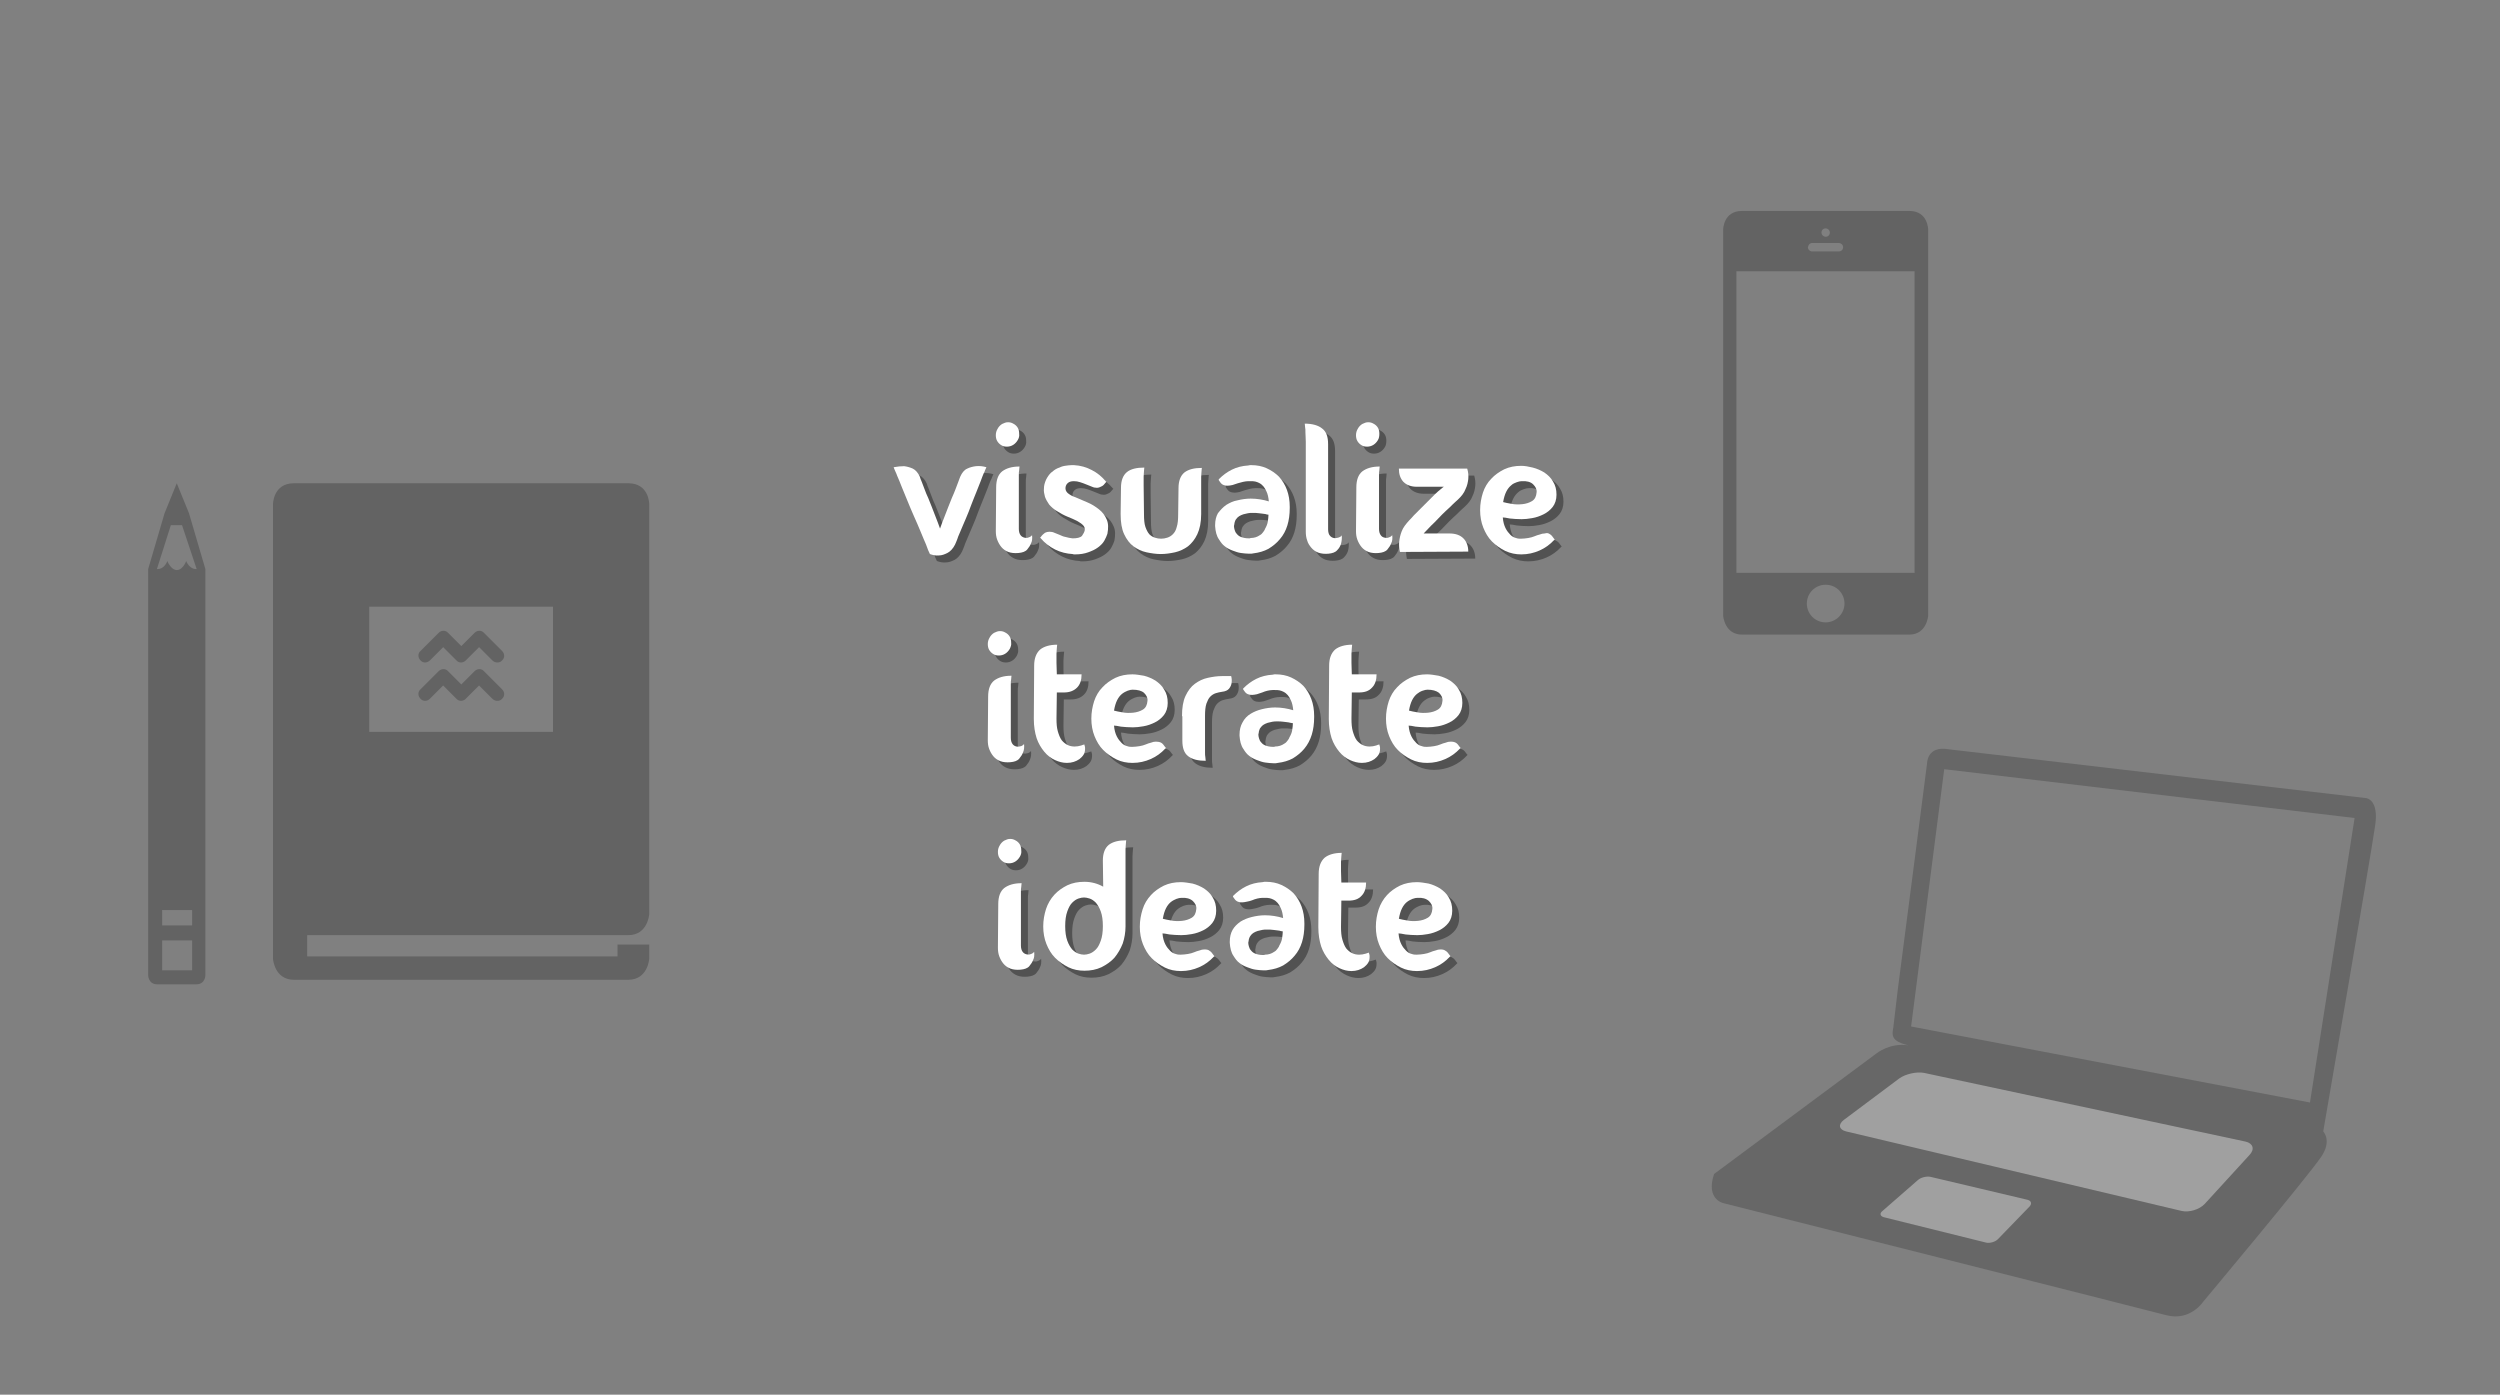 <?xml version="1.0" encoding="utf-8"?>
<!-- Generator: Adobe Illustrator 16.0.0, SVG Export Plug-In . SVG Version: 6.00 Build 0)  -->
<!DOCTYPE svg PUBLIC "-//W3C//DTD SVG 1.1//EN" "http://www.w3.org/Graphics/SVG/1.1/DTD/svg11.dtd">
<svg version="1.1" id="Layer_1" xmlns="http://www.w3.org/2000/svg" xmlns:xlink="http://www.w3.org/1999/xlink" x="0px" y="0px"
	 width="717px" height="400px" viewBox="0 0 717 400" style="enable-background:new 0 0 717 400;" xml:space="preserve">
<rect x="0" y="0" width="717" height="400" fill="#808080" stroke="none"/>
<style type="text/css">
<![CDATA[
	.st0{opacity:0.25;}
	.st1{opacity:0.36;}
	.st2{opacity:0.87;fill:#0C0D0D;}
	.st3{fill:#FFFFFF;}
	.st4{opacity:0.25;fill:#0C0C0C;}
	.st5{fill:#010101;}
	.st6{fill:#0C0C0C;}
]]>
</style>
<path class="st4" d="M547.6,60.5c-0.4,0-47.7,0-48,0c-5.4,0-5.4,5.4-5.4,5.4v110.7c0,0,0.4,5.4,5.4,5.4c0.3,0,47.7,0,48,0
	c5,0,5.4-5.4,5.4-5.4V65.9C553,65.9,553,60.5,547.6,60.5z M523.6,65.5c0.6,0,1.2,0.5,1.2,1.2s-0.5,1.2-1.2,1.2
	c-0.6,0-1.2-0.5-1.2-1.2S522.9,65.5,523.6,65.5z M519.5,69.7L519.5,69.7l7.7,0v0c0.1,0,0.1,0,0.2,0c0.6,0,1.2,0.5,1.2,1.2
	s-0.5,1.2-1.2,1.2c-0.1,0-0.1,0-0.2,0v0h-7.7v0c-0.5-0.1-1-0.6-1-1.1C518.6,70.3,519,69.8,519.5,69.7z M523.6,178.5
	c-3,0-5.4-2.4-5.4-5.4c0-3,2.4-5.4,5.4-5.4c3,0,5.4,2.4,5.4,5.4C529,176.1,526.5,178.5,523.6,178.5z M549.1,164.3H498V77.8h51.1
	V164.3z"/>
<path class="st4" d="M54.2,147.2l-3.5-8.6l-3.5,8.6l-4.7,16v95.3v8.6v1.7v9.1v0.9v0.9c0,0,0,2.6,2.6,2.6c2.6,0,8.6,0,11.2,0
	c2.6,0,2.6-2.6,2.6-2.6v-0.9v-0.9v-9.1v-1.7v-8.6v-95.3L54.2,147.2z M55.1,278.3h-8.6c0,0,0-8.6,0-8.6h8.6V278.3z M55.1,265.4h-8.6
	V261h8.6V265.4z M56.4,163.2c-0.1,0-0.2,0-0.3,0c-1.2,0-2.3-1.2-2.7-2.3c-0.4,1.1-1.4,2.6-2.7,2.6c-1.2,0-2.3-1.5-2.7-2.6
	c-0.4,1.1-1.4,2.3-2.7,2.3c-0.1,0-0.2,0-0.3,0l4-12.6h3.2L56.4,163.2z"/>
<g class="st0">
	<path class="st6" d="M180.2,268.2c5.6,0,6-6,6-6V144.6c0,0,0-6-6-6c-0.4,0-95.5,0-95.9,0c-6,0-6,6-6,6V275c0,0,0.4,6,6,6
		c0.4,0,95.5,0,95.9,0c5.6,0,6-6,6-6v-4.1c0,0-4,0-9.1,0v3.4h-89v-6.1C88.2,268.2,179.8,268.2,180.2,268.2z M105.9,174h52.7v35.9
		h-52.7V174z"/>
	<g>
		<path class="st6" d="M142.6,201c-0.5,0-1-0.2-1.4-0.6l-3.8-3.8l-3.8,3.8c-0.8,0.8-2,0.8-2.7,0l-3.8-3.8l-3.8,3.8
			c-0.8,0.8-2,0.8-2.7,0c-0.8-0.8-0.8-2,0-2.7l5.2-5.2c0.8-0.8,2-0.8,2.7,0l3.8,3.8l3.8-3.8c0.8-0.8,2-0.8,2.7,0l5.2,5.2
			c0.8,0.8,0.8,2,0,2.7C143.6,200.9,143.1,201,142.6,201z"/>
	</g>
	<g>
		<path class="st6" d="M142.6,190c-0.5,0-1-0.2-1.4-0.6l-3.8-3.8l-3.8,3.8c-0.8,0.8-2,0.8-2.7,0l-3.8-3.8l-3.8,3.8
			c-0.8,0.8-2,0.8-2.7,0c-0.8-0.8-0.8-2,0-2.7l5.2-5.2c0.8-0.8,2-0.8,2.7,0l3.8,3.8l3.8-3.8c0.8-0.8,2-0.8,2.7,0l5.2,5.2
			c0.8,0.8,0.8,2,0,2.7C143.6,189.9,143.1,190,142.6,190z"/>
	</g>
</g>
<g class="st0">
	<path class="st2" d="M678.6,228.9l-119.7-14c-6.2-1.1-6.2,3.9-6.2,3.9s-5.6,43.6-8.4,64.9c-0.3,2.7-1,8.4-1.3,11
		c-0.2,1.2-0.5,2.5,0.6,3.5c0.8,0.8,2.5,1.3,3.7,1.6c-5.3-0.8-9.1,2.3-9.1,2.3l-46.6,34.6c-2.5,7.4,2.8,8.4,2.8,8.4
		s121.3,30.6,126.9,32.1c6.9,1.8,10.6-3.9,10.6-3.9s29.7-35.5,33.8-41.5c3.2-4.7,0.6-7.3,0.6-7.3s13.4-77.6,14.9-87.8
		C682.3,229.2,678.6,228.9,678.6,228.9z M662.5,316.2l-114.4-21.8l9.5-73.8l117.7,14L662.5,316.2z"/>
	<g>
		<path class="st3" d="M544.7,309.3c1.8-1.3,5-2,7.1-1.6l92.2,19.7c2.2,0.5,2.7,2.2,1.2,3.8l-12.9,14.1c-1.5,1.6-4.5,2.5-6.6,2
			l-96.2-22.8c-2.1-0.5-2.4-2-0.7-3.3L544.7,309.3z"/>
	</g>
	<g>
		<path class="st3" d="M573,355.4c-0.8,0.8-2.3,1.2-3.3,1l-29.4-7.3c-1.1-0.3-1.3-1.1-0.4-1.8l10.2-8.9c0.8-0.7,2.4-1.1,3.5-0.9
			l27.9,6.6c1.1,0.3,1.3,1.1,0.6,1.9L573,355.4z"/>
	</g>
</g>
<g>
	<g>
		<g class="st1">
			<path class="st5" d="M275.9,158.2c-0.6,1.2-1.4,2-2.2,2.4c-0.8,0.4-1.6,0.7-2.4,0.7c-0.9,0.1-1.8-0.1-2.6-0.4
				c-0.3-0.6-0.7-1.5-1.1-2.7c-0.5-1.1-1-2.4-1.6-3.8c-0.6-1.4-1.2-2.9-1.9-4.4c-0.7-1.6-1.3-3-1.9-4.5c-0.6-1.4-1.1-2.7-1.6-3.9
				c-0.5-1.2-0.8-2.1-1.1-2.7c-0.1-0.3-0.3-0.6-0.4-1c-0.1-0.3-0.3-0.6-0.4-0.9c-0.1-0.3-0.3-0.6-0.4-1c1.1-0.2,2.1-0.3,3-0.3
				c0.8,0.1,1.6,0.3,2.5,0.7c0.8,0.4,1.5,1.2,2,2.3c0.1,0.4,0.3,0.9,0.6,1.6c0.3,0.7,0.5,1.4,0.8,2.1c0.3,0.8,0.6,1.6,1,2.4
				c0.3,0.8,0.7,1.7,1,2.5c0.7,1.9,1.6,4,2.4,6.3c0.8-2.3,1.7-4.4,2.4-6.3c0.3-0.8,0.7-1.7,1-2.5c0.4-0.8,0.7-1.7,1-2.4
				c0.3-0.8,0.6-1.5,0.8-2.1c0.2-0.7,0.5-1.2,0.6-1.6c0.5-1.1,1.1-1.9,2-2.3c0.8-0.4,1.7-0.6,2.5-0.7c1-0.1,2,0,3,0.3
				c-0.1,0.3-0.3,0.6-0.4,0.9c-0.1,0.3-0.2,0.6-0.4,0.9c-0.1,0.3-0.3,0.7-0.4,1c-0.2,0.7-0.6,1.5-1,2.6c-0.4,1.1-0.9,2.2-1.4,3.5
				c-0.5,1.3-1,2.5-1.5,3.9c-0.5,1.3-1.1,2.6-1.6,3.8c-0.5,1.2-1,2.3-1.4,3.3C276.5,156.9,276.1,157.7,275.9,158.2z"/>
			<path class="st5" d="M293.9,128.2c-0.7,1.2-1.8,1.9-3.1,1.9c-0.6,0-1.1-0.1-1.6-0.4c-0.5-0.3-0.9-0.7-1.2-1.2
				c-0.3-0.5-0.4-1.1-0.4-1.7c0-0.7,0.2-1.3,0.5-1.8c0.3-0.6,0.8-1.1,1.3-1.4c0.6-0.3,1.1-0.5,1.7-0.5c0.5,0,1,0.1,1.5,0.4
				c0.6,0.3,1,0.7,1.3,1.2c0.3,0.5,0.4,1.1,0.4,1.7C294.4,127.1,294.2,127.7,293.9,128.2z M298,155.5c-0.2,0.2-0.5,0.5-0.9,0.6
				c-0.4,0.2-0.8,0.2-1.3,0.1c-0.4-0.1-0.8-0.3-1.1-0.7c-0.3-0.4-0.5-1-0.5-1.8v-12.7c0-1.1,0-1.9,0-2.6c0-0.7,0-1.2,0.1-1.6
				c0-0.4,0.1-0.8,0.1-1c-2.2,0-3.8,0.5-5,1.4c-1.1,0.9-1.7,2.4-1.7,4.6l-0.1,12.5c0,0.9,0.1,1.7,0.4,2.5c0.3,0.8,0.7,1.5,1.2,2.1
				c0.5,0.6,1.2,1.1,2,1.4c0.8,0.3,1.8,0.4,2.9,0.3c1.1-0.1,2-0.4,2.5-1c0.5-0.6,0.9-1.2,1.1-1.8C298,157.3,298.1,156.5,298,155.5z"
				/>
			<path class="st5" d="M313.1,154.1c0.1-0.6-0.1-1.1-0.5-1.5c-0.4-0.4-1-0.8-1.7-1.2c-0.8-0.4-1.7-0.8-2.7-1.2
				c-1-0.4-2.1-1-3.2-1.7c-0.8-0.5-1.5-1.1-2.1-1.8c-0.5-0.7-0.9-1.4-1.2-2.2c-0.2-0.8-0.4-1.6-0.3-2.4c0-0.8,0.2-1.6,0.6-2.5
				c0.4-0.8,0.8-1.4,1.4-2c0.6-0.5,1.2-1,1.9-1.3c0.7-0.3,1.4-0.6,2.1-0.7c0.7-0.1,1.4-0.2,2-0.2h0.6c1.9,0.1,3.6,0.6,5.1,1.4
				c1.6,0.8,2.9,1.9,4,3.2l0.2,0.2l-0.2,0.2c-0.4,0.5-0.7,0.9-1.2,1.1c-0.4,0.2-0.8,0.4-1.3,0.4c-0.5,0-1-0.1-1.4-0.3
				c-0.5-0.2-1-0.4-1.5-0.6c-0.7-0.3-1.3-0.5-1.9-0.7c-0.6-0.2-1.2-0.3-1.8-0.3c-0.8,0-1.4,0.2-1.7,0.5c-0.4,0.3-0.6,0.7-0.7,1.2
				c-0.1,0.7,0.1,1.2,0.6,1.7c0.5,0.4,1.2,0.9,2.2,1.2c1.1,0.5,2.3,1,3.5,1.5c1.2,0.5,2.3,1.2,3.3,2c1,0.8,1.7,1.7,2.2,2.9
				c0.5,1.1,0.5,2.5,0.2,4.1c-0.2,0.6-0.5,1.3-0.9,2c-0.4,0.7-1,1.3-1.8,1.9c-0.8,0.6-1.7,1-2.8,1.4c-1.1,0.4-2.3,0.6-3.8,0.6
				c-0.3,0-0.5,0-0.7-0.1c-1.7-0.1-3.4-0.5-5-1.3c-1.6-0.8-3-1.9-4.1-3.2l-0.2-0.2l0.2-0.2c0.2-0.3,0.4-0.5,0.6-0.7
				c0.2-0.2,0.4-0.3,0.6-0.5c0.4-0.2,0.8-0.3,1.3-0.3c0.5,0,1,0.1,1.4,0.3c0.5,0.2,1,0.4,1.5,0.6c0.5,0.2,1,0.5,1.7,0.6
				c0.6,0.2,1.3,0.3,2,0.4c1.3,0,2.2-0.2,2.7-0.7C312.7,155.1,313,154.6,313.1,154.1z"/>
			<path class="st5" d="M346.5,149.4c0,2.4-0.4,4.3-1.1,5.8c-0.7,1.5-1.6,2.6-2.7,3.5c-1.1,0.8-2.4,1.4-3.7,1.7
				c-1.4,0.3-2.7,0.5-4.1,0.5c-1.3,0-2.7-0.2-4.1-0.5c-1.4-0.3-2.6-0.9-3.7-1.7c-1.1-0.8-2-2-2.7-3.5c-0.7-1.5-1-3.4-1-5.8l0.1-7.5
				c0-2.1,0.6-3.6,1.7-4.5c1.1-0.9,2.8-1.3,5-1.3c0,0.2-0.1,0.5-0.1,1c0,0.4-0.1,0.9-0.1,1.6c0,0.7,0,1.5,0,2.6l0.1,8.2
				c0,1.5,0.1,2.7,0.4,3.6c0.3,0.9,0.7,1.6,1.1,2.1c0.5,0.5,1,0.8,1.6,1c0.6,0.2,1.2,0.3,1.8,0.3c0.6,0,1.2-0.1,1.8-0.3
				c0.6-0.2,1.1-0.5,1.6-1c0.5-0.5,0.9-1.2,1.1-2.1c0.3-0.9,0.4-2.1,0.4-3.6l0.1-7.5c0-2.1,0.6-3.6,1.7-4.5c1.2-0.9,2.8-1.3,5-1.3
				c0,0.2-0.1,0.5-0.1,1c0,0.4-0.1,0.9-0.1,1.6c0,0.7,0,1.5,0,2.6L346.5,149.4z"/>
			<path class="st5" d="M353.7,146.8c1-0.6,2-1.1,3.2-1.3c1.2-0.3,2.5-0.5,3.8-0.5c1.8,0,3.6,0.3,5.2,0.8c-0.1-1.1-0.3-2.1-0.7-2.9
				c-0.5-1.1-1.1-1.9-2.1-2.4c-0.4-0.2-0.7-0.3-1.1-0.4c-0.4-0.1-0.9-0.1-1.4-0.1h-0.6c-0.5,0-1,0.1-1.5,0.2c-0.5,0.1-1,0.3-1.5,0.4
				c-0.5,0.2-1,0.3-1.5,0.5c-0.5,0.1-1,0.2-1.4,0.2c-0.5,0-1-0.1-1.4-0.3c-0.4-0.2-0.8-0.7-1.1-1.2l-0.1-0.2l0.1-0.2
				c1.1-1.1,2.3-2,3.7-2.7c1.4-0.7,3-1.1,4.7-1.2c0.2,0,0.3-0.1,0.5-0.1c0.1,0,0.3,0,0.4,0c1.6,0,3.1,0.3,4.4,0.9
				c1.3,0.6,2.5,1.4,3.5,2.4c2,2.2,3.1,5.1,3.1,8.6v0.4c0,3.7-0.9,6.7-2.8,8.9c-0.9,1.1-2,2-3.3,2.8c-1.3,0.7-2.7,1.1-4.3,1.3
				c-0.2,0-0.4,0.1-0.6,0.1c-0.2,0-0.4,0-0.7,0c-0.7,0-1.5-0.1-2.3-0.2c-0.8-0.1-1.6-0.4-2.4-0.7c-0.8-0.3-1.6-0.7-2.2-1.2
				c-0.7-0.5-1.2-1.2-1.7-2c-0.7-1-1-2.3-1.1-3.8v-0.3c0-1.4,0.3-2.5,0.8-3.4C352,148.3,352.7,147.5,353.7,146.8z M364.7,149.4
				c-0.5-0.1-1-0.1-1.6-0.2c-0.6-0.1-1.2-0.1-1.8-0.1c-0.5,0-1,0-1.4,0.1s-0.9,0.2-1.3,0.3c-0.9,0.3-1.6,0.7-2,1.3
				c-0.2,0.2-0.3,0.4-0.4,0.7c-0.1,0.3-0.2,0.6-0.2,0.9c0,0.1-0.1,0.3-0.1,0.5c0,0.4,0.1,0.7,0.2,1.1c0.1,0.4,0.3,0.8,0.6,1.1
				c0.3,0.4,0.7,0.7,1.2,0.9c0.5,0.2,1.3,0.4,2.2,0.4c0.3,0,0.5,0,0.6-0.1c1,0,1.9-0.3,2.6-0.8c0.4-0.2,0.7-0.5,0.9-0.8
				c0.2-0.3,0.5-0.6,0.6-1c0.4-0.7,0.7-1.4,0.8-2.1c0.1-0.7,0.2-1.4,0.2-2c0,0-0.1,0-0.1,0c0,0,0,0-0.1,0c-0.1,0-0.3-0.1-0.5-0.1
				C365.2,149.5,364.9,149.4,364.7,149.4z"/>
			<path class="st5" d="M386.8,155.5c0.1,0.9,0,1.7-0.2,2.5c-0.2,0.6-0.5,1.2-1.1,1.8c-0.5,0.6-1.4,0.9-2.5,1c-1.1,0.1-2,0-2.9-0.3
				c-0.8-0.3-1.5-0.8-2-1.4c-0.5-0.6-1-1.3-1.2-2.1c-0.3-0.8-0.4-1.7-0.4-2.5v-25.8c0-1.1-0.1-1.9-0.1-2.6c0-0.7,0-1.2-0.1-1.6
				c0-0.4-0.1-0.8-0.1-1c2.2,0,3.9,0.5,5,1.4c1.2,0.9,1.7,2.4,1.7,4.5v24.4c0,0.8,0.2,1.5,0.5,1.8c0.3,0.4,0.7,0.6,1.1,0.7
				c0.4,0.1,0.8,0,1.3-0.1C386.4,156,386.7,155.8,386.8,155.5z"/>
			<path class="st5" d="M397.2,128.2c-0.7,1.2-1.8,1.9-3.1,1.9c-0.6,0-1.1-0.1-1.6-0.4c-0.5-0.3-0.9-0.7-1.2-1.2
				c-0.3-0.5-0.4-1.1-0.4-1.7c0-0.7,0.2-1.3,0.5-1.8c0.3-0.6,0.8-1.1,1.3-1.4c0.6-0.3,1.1-0.5,1.7-0.5c0.5,0,1,0.1,1.5,0.4
				c0.6,0.3,1,0.7,1.3,1.2c0.3,0.5,0.4,1.1,0.4,1.7C397.6,127.1,397.5,127.7,397.2,128.2z M401.3,155.5c-0.2,0.2-0.5,0.5-0.9,0.6
				c-0.4,0.2-0.8,0.2-1.3,0.1s-0.8-0.3-1.1-0.7c-0.3-0.4-0.5-1-0.5-1.8v-12.7c0-1.1,0-1.9,0-2.6c0-0.7,0-1.2,0.1-1.6
				c0-0.4,0.1-0.8,0.1-1c-2.2,0-3.8,0.5-5,1.4c-1.1,0.9-1.7,2.4-1.7,4.6l-0.1,12.5c0,0.9,0.1,1.7,0.4,2.5c0.3,0.8,0.7,1.5,1.2,2.1
				c0.5,0.6,1.2,1.1,2,1.4c0.8,0.3,1.8,0.4,2.9,0.3c1.1-0.1,2-0.4,2.5-1c0.5-0.6,0.9-1.2,1.1-1.8
				C401.3,157.3,401.4,156.5,401.3,155.5z"/>
			<path class="st5" d="M421.7,156.4c0.9,0.9,1.4,2.2,1.4,3.8l-19.6,0.1c-0.2-1-0.3-1.9-0.2-3c0.1-0.9,0.3-1.9,0.7-2.9
				c0.4-1.1,1.2-2.1,2.2-3.2c0.3-0.3,0.8-0.8,1.3-1.4c0.6-0.6,1.2-1.2,1.9-1.9c0.7-0.7,1.4-1.4,2.1-2.1c0.7-0.7,1.4-1.4,2-2
				c0.6-0.6,1.2-1.1,1.7-1.5c0.5-0.4,0.8-0.7,0.9-0.7h-7.8c-1.6,0-2.9-0.5-3.8-1.4c-0.9-1-1.3-2.2-1.3-3.8h19.6c0.3,1,0.4,2,0.3,3
				c-0.1,0.9-0.3,1.9-0.8,2.9c-0.4,1.1-1.2,2.1-2.3,3.1c-0.3,0.2-0.7,0.7-1.3,1.2c-0.6,0.6-1.2,1.2-2,1.9c-0.7,0.7-1.5,1.4-2.2,2.2
				c-0.8,0.8-1.4,1.5-2.1,2.1c-0.6,0.6-1.3,1.4-2.1,2.2h7.4C419.5,155,420.8,155.5,421.7,156.4z"/>
			<path class="st5" d="M446.5,155.2c0.4,0.2,0.8,0.7,1.2,1.3l0.2,0.2l-0.2,0.2c-1.2,1.3-2.6,2.3-4.2,3c-1.6,0.7-3.3,1.1-5.2,1.1
				c-1.6,0-3.1-0.3-4.6-1c-1.4-0.7-2.7-1.6-3.8-2.7c-1.1-1.1-1.9-2.5-2.5-4c-0.6-1.5-0.9-3.2-0.9-5c0-1.8,0.3-3.4,0.8-5
				c0.5-1.5,1.3-2.9,2.4-4c1-1.1,2.3-2,3.7-2.7c1.5-0.7,3.1-1,4.9-1c1,0,2.1,0.2,3.3,0.5c1.2,0.3,2.3,0.8,3.3,1.4
				c1,0.7,1.9,1.5,2.5,2.6c0.7,1.1,1,2.3,1,3.8c0,1.4-0.4,2.6-1.1,3.5c-0.7,0.9-1.6,1.6-2.6,2.1c-1,0.5-2.1,0.9-3.3,1.1
				c-1.1,0.2-2.1,0.3-3,0.3c-1.3,0-2.4-0.1-3.4-0.2c-1-0.2-1.6-0.3-2-0.3c0.1,1.3,0.4,2.3,0.8,3.1s0.9,1.4,1.4,1.9
				c0.5,0.5,1.1,0.8,1.6,0.9c0.5,0.2,1,0.2,1.4,0.2c0.7,0,1.4-0.1,2.1-0.2c0.7-0.1,1.3-0.3,1.8-0.5c0.5-0.2,1-0.4,1.5-0.5
				c0.5-0.2,0.9-0.3,1.4-0.3C445.7,154.8,446.1,154.9,446.5,155.2z M438.4,140c-0.4,0-0.8,0.1-1.4,0.3c-0.5,0.2-1.1,0.4-1.6,0.9
				c-0.5,0.4-1,1-1.4,1.8c-0.4,0.8-0.7,1.8-0.9,3c0.6,0.2,1.4,0.3,2.4,0.5c1,0.2,2.1,0.2,3.1,0.1c1-0.1,2-0.4,2.8-0.9
				c0.8-0.5,1.2-1.3,1.3-2.5c0.1-0.9-0.3-1.6-1-2.3S439.8,139.9,438.4,140z"/>
		</g>
		<g>
			<g>
				<path class="st3" d="M273.9,156.2c-0.6,1.2-1.4,2-2.2,2.4c-0.8,0.4-1.6,0.7-2.4,0.7c-0.9,0.1-1.8-0.1-2.6-0.4
					c-0.3-0.6-0.7-1.5-1.1-2.7c-0.5-1.1-1-2.4-1.6-3.8c-0.6-1.4-1.2-2.9-1.9-4.4c-0.7-1.6-1.3-3-1.9-4.5c-0.6-1.4-1.1-2.7-1.6-3.9
					c-0.5-1.2-0.8-2.1-1.1-2.7c-0.1-0.3-0.3-0.6-0.4-1c-0.1-0.3-0.3-0.6-0.4-0.9c-0.1-0.3-0.3-0.6-0.4-1c1.1-0.2,2.1-0.3,3-0.3
					c0.8,0.1,1.6,0.3,2.5,0.7c0.8,0.4,1.5,1.2,2,2.3c0.1,0.4,0.3,0.9,0.6,1.6c0.3,0.7,0.5,1.4,0.8,2.1c0.3,0.8,0.6,1.6,1,2.4
					c0.3,0.8,0.7,1.7,1,2.5c0.7,1.9,1.6,4,2.4,6.3c0.8-2.3,1.7-4.4,2.4-6.3c0.3-0.8,0.7-1.7,1-2.5c0.4-0.8,0.7-1.7,1-2.4
					c0.3-0.8,0.6-1.5,0.8-2.1c0.2-0.7,0.5-1.2,0.6-1.6c0.5-1.1,1.1-1.9,2-2.3c0.8-0.4,1.7-0.6,2.5-0.7c1-0.1,2,0,3,0.3
					c-0.1,0.3-0.3,0.6-0.4,0.9c-0.1,0.3-0.2,0.6-0.4,0.9c-0.1,0.3-0.3,0.7-0.4,1c-0.2,0.7-0.6,1.5-1,2.6c-0.4,1.1-0.9,2.2-1.4,3.5
					c-0.5,1.3-1,2.5-1.5,3.9c-0.5,1.3-1.1,2.6-1.6,3.8c-0.5,1.2-1,2.3-1.4,3.3C274.5,154.9,274.1,155.7,273.9,156.2z"/>
				<path class="st3" d="M291.9,126.2c-0.7,1.2-1.8,1.9-3.1,1.9c-0.6,0-1.1-0.1-1.6-0.4c-0.5-0.3-0.9-0.7-1.2-1.2
					c-0.3-0.5-0.4-1.1-0.4-1.7c0-0.7,0.2-1.3,0.5-1.8c0.3-0.6,0.8-1.1,1.3-1.4c0.6-0.3,1.1-0.5,1.7-0.5c0.5,0,1,0.1,1.5,0.4
					c0.6,0.3,1,0.7,1.3,1.2c0.3,0.5,0.4,1.1,0.4,1.7C292.4,125.1,292.2,125.7,291.9,126.2z M296,153.5c-0.2,0.2-0.5,0.5-0.9,0.6
					c-0.4,0.2-0.8,0.2-1.3,0.1c-0.4-0.1-0.8-0.3-1.1-0.7c-0.3-0.4-0.5-1-0.5-1.8v-12.7c0-1.1,0-1.9,0-2.6c0-0.7,0-1.2,0.1-1.6
					c0-0.4,0.1-0.8,0.1-1c-2.2,0-3.8,0.5-5,1.4c-1.1,0.9-1.7,2.4-1.7,4.6l-0.1,12.5c0,0.9,0.1,1.7,0.4,2.5c0.3,0.8,0.7,1.5,1.2,2.1
					c0.5,0.6,1.2,1.1,2,1.4c0.8,0.3,1.8,0.4,2.9,0.3c1.1-0.1,2-0.4,2.5-1c0.5-0.6,0.9-1.2,1.1-1.8C296,155.3,296.1,154.5,296,153.5z
					"/>
				<path class="st3" d="M311.1,152.1c0.1-0.6-0.1-1.1-0.5-1.5c-0.4-0.4-1-0.8-1.7-1.2c-0.8-0.4-1.7-0.8-2.7-1.2
					c-1-0.4-2.1-1-3.2-1.7c-0.8-0.5-1.5-1.1-2.1-1.8c-0.5-0.7-0.9-1.4-1.2-2.2c-0.2-0.8-0.4-1.6-0.3-2.4c0-0.8,0.2-1.6,0.6-2.5
					c0.4-0.8,0.8-1.4,1.4-2c0.6-0.5,1.2-1,1.9-1.3c0.7-0.3,1.4-0.6,2.1-0.7c0.7-0.1,1.4-0.2,2-0.2h0.6c1.9,0.1,3.6,0.6,5.1,1.4
					c1.6,0.8,2.9,1.9,4,3.2l0.2,0.2l-0.2,0.2c-0.4,0.5-0.7,0.9-1.2,1.1c-0.4,0.2-0.8,0.4-1.3,0.4c-0.5,0-1-0.1-1.4-0.3
					c-0.5-0.2-1-0.4-1.5-0.6c-0.7-0.3-1.3-0.5-1.9-0.7c-0.6-0.2-1.2-0.3-1.8-0.3c-0.8,0-1.4,0.2-1.7,0.5c-0.4,0.3-0.6,0.7-0.7,1.2
					c-0.1,0.7,0.1,1.2,0.6,1.7c0.5,0.4,1.2,0.9,2.2,1.2c1.1,0.5,2.3,1,3.5,1.5c1.2,0.5,2.3,1.2,3.3,2c1,0.8,1.7,1.7,2.2,2.9
					c0.5,1.1,0.5,2.5,0.2,4.1c-0.2,0.6-0.5,1.3-0.9,2c-0.4,0.7-1,1.3-1.8,1.9c-0.8,0.6-1.7,1-2.8,1.4c-1.1,0.4-2.3,0.6-3.8,0.6
					c-0.3,0-0.5,0-0.7-0.1c-1.7-0.1-3.4-0.5-5-1.3c-1.6-0.8-3-1.9-4.1-3.2l-0.2-0.2l0.2-0.2c0.2-0.3,0.4-0.5,0.6-0.7
					c0.2-0.2,0.4-0.3,0.6-0.5c0.4-0.2,0.8-0.3,1.3-0.3c0.5,0,1,0.1,1.4,0.3c0.5,0.2,1,0.4,1.5,0.6c0.5,0.2,1,0.5,1.7,0.6
					c0.6,0.2,1.3,0.3,2,0.4c1.3,0,2.2-0.2,2.7-0.7C310.7,153.1,311,152.6,311.1,152.1z"/>
				<path class="st3" d="M344.5,147.4c0,2.4-0.4,4.3-1.1,5.8c-0.7,1.5-1.6,2.6-2.7,3.5c-1.1,0.8-2.4,1.4-3.7,1.7
					c-1.4,0.3-2.7,0.5-4.1,0.5c-1.3,0-2.7-0.2-4.1-0.5c-1.4-0.3-2.6-0.9-3.7-1.7c-1.1-0.8-2-2-2.7-3.5c-0.7-1.5-1-3.4-1-5.8l0.1-7.5
					c0-2.1,0.6-3.6,1.7-4.5c1.1-0.9,2.8-1.3,5-1.3c0,0.2-0.1,0.5-0.1,1c0,0.4-0.1,0.9-0.1,1.6c0,0.7,0,1.5,0,2.6l0.1,8.2
					c0,1.5,0.1,2.7,0.4,3.6c0.3,0.9,0.7,1.6,1.1,2.1c0.5,0.5,1,0.8,1.6,1c0.6,0.2,1.2,0.3,1.8,0.3c0.6,0,1.2-0.1,1.8-0.3
					c0.6-0.2,1.1-0.5,1.6-1c0.5-0.5,0.9-1.2,1.1-2.1c0.3-0.9,0.4-2.1,0.4-3.6l0.1-7.5c0-2.1,0.6-3.6,1.7-4.5c1.2-0.9,2.8-1.3,5-1.3
					c0,0.2-0.1,0.5-0.1,1c0,0.4-0.1,0.9-0.1,1.6c0,0.7,0,1.5,0,2.6L344.5,147.4z"/>
				<path class="st3" d="M351.7,144.8c1-0.6,2-1.1,3.2-1.3c1.2-0.3,2.5-0.5,3.8-0.5c1.8,0,3.6,0.3,5.2,0.8c-0.1-1.1-0.3-2.1-0.7-2.9
					c-0.5-1.1-1.1-1.9-2.1-2.4c-0.4-0.2-0.7-0.3-1.1-0.4c-0.4-0.1-0.9-0.1-1.4-0.1h-0.6c-0.5,0-1,0.1-1.5,0.2
					c-0.5,0.1-1,0.3-1.5,0.4c-0.5,0.2-1,0.3-1.5,0.5c-0.5,0.1-1,0.2-1.4,0.2c-0.5,0-1-0.1-1.4-0.3c-0.4-0.2-0.8-0.7-1.1-1.2
					l-0.1-0.2l0.1-0.2c1.1-1.1,2.3-2,3.7-2.7c1.4-0.7,3-1.1,4.7-1.2c0.2,0,0.3-0.1,0.5-0.1c0.1,0,0.3,0,0.4,0c1.6,0,3.1,0.3,4.4,0.9
					c1.3,0.6,2.5,1.4,3.5,2.4c2,2.2,3.1,5.1,3.1,8.6v0.4c0,3.7-0.9,6.7-2.8,8.9c-0.9,1.1-2,2-3.3,2.8c-1.3,0.7-2.7,1.1-4.3,1.3
					c-0.2,0-0.4,0.1-0.6,0.1c-0.2,0-0.4,0-0.7,0c-0.7,0-1.5-0.1-2.3-0.2c-0.8-0.1-1.6-0.4-2.4-0.7c-0.8-0.3-1.6-0.7-2.2-1.2
					c-0.7-0.5-1.2-1.2-1.7-2c-0.7-1-1-2.3-1.1-3.8v-0.3c0-1.4,0.3-2.5,0.8-3.4C350,146.3,350.7,145.5,351.7,144.8z M362.7,147.4
					c-0.5-0.1-1-0.1-1.6-0.2c-0.6-0.1-1.2-0.1-1.8-0.1c-0.5,0-1,0-1.4,0.1c-0.5,0.1-0.9,0.2-1.3,0.3c-0.9,0.3-1.6,0.7-2,1.3
					c-0.2,0.2-0.3,0.4-0.4,0.7c-0.1,0.3-0.2,0.6-0.2,0.9c0,0.1-0.1,0.3-0.1,0.5c0,0.4,0.1,0.7,0.2,1.1c0.1,0.4,0.3,0.8,0.6,1.1
					c0.3,0.4,0.7,0.7,1.2,0.9c0.5,0.2,1.3,0.4,2.2,0.4c0.3,0,0.5,0,0.6-0.1c1,0,1.9-0.3,2.6-0.8c0.4-0.2,0.7-0.5,0.9-0.8
					c0.2-0.3,0.5-0.6,0.6-1c0.4-0.7,0.7-1.4,0.8-2.1c0.1-0.7,0.2-1.4,0.2-2c0,0-0.1,0-0.1,0c0,0,0,0-0.1,0c-0.1,0-0.3-0.1-0.5-0.1
					C363.2,147.5,362.9,147.4,362.7,147.4z"/>
				<path class="st3" d="M384.8,153.5c0.1,0.9,0,1.7-0.2,2.5c-0.2,0.6-0.5,1.2-1.1,1.8c-0.5,0.6-1.4,0.9-2.5,1c-1.1,0.1-2,0-2.9-0.3
					c-0.8-0.3-1.5-0.8-2-1.4c-0.5-0.6-1-1.3-1.2-2.1c-0.3-0.8-0.4-1.7-0.4-2.5v-25.8c0-1.1-0.1-1.9-0.1-2.6c0-0.7,0-1.2-0.1-1.6
					c0-0.4-0.1-0.8-0.1-1c2.2,0,3.9,0.5,5,1.4c1.2,0.9,1.7,2.4,1.7,4.5v24.4c0,0.8,0.2,1.5,0.5,1.8c0.3,0.4,0.7,0.6,1.1,0.7
					c0.4,0.1,0.8,0,1.3-0.1C384.4,154,384.7,153.8,384.8,153.5z"/>
				<path class="st3" d="M395.2,126.2c-0.7,1.2-1.8,1.9-3.1,1.9c-0.6,0-1.1-0.1-1.6-0.4c-0.5-0.3-0.9-0.7-1.2-1.2
					c-0.3-0.5-0.4-1.1-0.4-1.7c0-0.7,0.2-1.3,0.5-1.8c0.3-0.6,0.8-1.1,1.3-1.4c0.6-0.3,1.1-0.5,1.7-0.5c0.5,0,1,0.1,1.5,0.4
					c0.6,0.3,1,0.7,1.3,1.2c0.3,0.5,0.4,1.1,0.4,1.7C395.6,125.1,395.5,125.7,395.2,126.2z M399.3,153.5c-0.2,0.2-0.5,0.5-0.9,0.6
					c-0.4,0.2-0.8,0.2-1.3,0.1s-0.8-0.3-1.1-0.7c-0.3-0.4-0.5-1-0.5-1.8v-12.7c0-1.1,0-1.9,0-2.6c0-0.7,0-1.2,0.1-1.6
					c0-0.4,0.1-0.8,0.1-1c-2.2,0-3.8,0.5-5,1.4c-1.1,0.9-1.7,2.4-1.7,4.6l-0.1,12.5c0,0.9,0.1,1.7,0.4,2.5c0.3,0.8,0.7,1.5,1.2,2.1
					c0.5,0.6,1.2,1.1,2,1.4c0.8,0.3,1.8,0.4,2.9,0.3c1.1-0.1,2-0.4,2.5-1c0.5-0.6,0.9-1.2,1.1-1.8
					C399.3,155.3,399.4,154.5,399.3,153.5z"/>
				<path class="st3" d="M419.7,154.4c0.9,0.9,1.4,2.2,1.4,3.8l-19.6,0.1c-0.2-1-0.3-1.9-0.2-3c0.1-0.9,0.3-1.9,0.7-2.9
					c0.4-1.1,1.2-2.1,2.2-3.2c0.3-0.3,0.8-0.8,1.3-1.4c0.6-0.6,1.2-1.2,1.9-1.9c0.7-0.7,1.4-1.4,2.1-2.1c0.7-0.7,1.4-1.4,2-2
					c0.6-0.6,1.2-1.1,1.7-1.5c0.5-0.4,0.8-0.7,0.9-0.7h-7.8c-1.6,0-2.9-0.5-3.8-1.4c-0.9-1-1.3-2.2-1.3-3.8h19.6c0.3,1,0.4,2,0.3,3
					c-0.1,0.9-0.3,1.9-0.8,2.9c-0.4,1.1-1.2,2.1-2.3,3.1c-0.3,0.2-0.7,0.7-1.3,1.2c-0.6,0.6-1.2,1.2-2,1.9c-0.7,0.7-1.5,1.4-2.2,2.2
					c-0.8,0.8-1.4,1.5-2.1,2.1c-0.6,0.6-1.3,1.4-2.1,2.2h7.4C417.5,153,418.8,153.5,419.7,154.4z"/>
				<path class="st3" d="M444.5,153.2c0.4,0.2,0.8,0.7,1.2,1.3l0.2,0.2l-0.2,0.2c-1.2,1.3-2.6,2.3-4.2,3c-1.6,0.7-3.3,1.1-5.2,1.1
					c-1.6,0-3.1-0.3-4.6-1c-1.4-0.7-2.7-1.6-3.8-2.7c-1.1-1.1-1.9-2.5-2.5-4c-0.6-1.5-0.9-3.2-0.9-5c0-1.8,0.3-3.4,0.8-5
					c0.5-1.5,1.3-2.9,2.4-4c1-1.1,2.3-2,3.7-2.7c1.5-0.7,3.1-1,4.9-1c1,0,2.1,0.2,3.3,0.5c1.2,0.3,2.3,0.8,3.3,1.4
					c1,0.7,1.9,1.5,2.5,2.6c0.7,1.1,1,2.3,1,3.8c0,1.4-0.4,2.6-1.1,3.5c-0.7,0.9-1.6,1.6-2.6,2.1c-1,0.5-2.1,0.9-3.3,1.1
					c-1.1,0.2-2.1,0.3-3,0.3c-1.3,0-2.4-0.1-3.4-0.2c-1-0.2-1.6-0.3-2-0.3c0.1,1.3,0.4,2.3,0.8,3.1s0.9,1.4,1.4,1.9
					c0.5,0.5,1.1,0.8,1.6,0.9c0.5,0.2,1,0.2,1.4,0.2c0.7,0,1.4-0.1,2.1-0.2c0.7-0.1,1.3-0.3,1.8-0.5c0.5-0.2,1-0.4,1.5-0.5
					c0.5-0.2,0.9-0.3,1.4-0.3C443.7,152.8,444.1,152.9,444.5,153.2z M436.4,138c-0.4,0-0.8,0.1-1.4,0.3c-0.5,0.2-1.1,0.4-1.6,0.9
					c-0.5,0.4-1,1-1.4,1.8c-0.4,0.8-0.7,1.8-0.9,3c0.6,0.2,1.4,0.3,2.4,0.5c1,0.2,2.1,0.2,3.1,0.1c1-0.1,2-0.4,2.8-0.9
					c0.8-0.5,1.2-1.3,1.3-2.5c0.1-0.9-0.3-1.6-1-2.3S437.8,137.9,436.4,138z"/>
			</g>
		</g>
	</g>
	<g>
		<g class="st1">
			<path class="st5" d="M294.5,247.7c-0.7,1.2-1.8,1.9-3.1,1.9c-0.6,0-1.1-0.1-1.6-0.4c-0.5-0.3-0.9-0.7-1.2-1.2
				c-0.3-0.5-0.4-1.1-0.4-1.7c0-0.7,0.2-1.3,0.5-1.8c0.3-0.6,0.8-1.1,1.3-1.4c0.6-0.3,1.1-0.5,1.7-0.5c0.5,0,1,0.1,1.5,0.4
				c0.6,0.3,1,0.7,1.3,1.2c0.3,0.5,0.4,1.1,0.4,1.7C295,246.6,294.8,247.2,294.5,247.7z M298.6,275c-0.2,0.2-0.5,0.5-0.9,0.6
				c-0.4,0.2-0.8,0.2-1.3,0.1c-0.4-0.1-0.8-0.3-1.1-0.7c-0.3-0.4-0.5-1-0.5-1.8v-12.7c0-1.1,0-1.9,0-2.6c0-0.7,0-1.2,0.1-1.6
				c0-0.4,0.1-0.8,0.1-1c-2.2,0-3.8,0.5-5,1.4c-1.1,0.9-1.7,2.4-1.7,4.6l-0.1,12.5c0,0.9,0.1,1.7,0.4,2.5c0.3,0.8,0.7,1.5,1.2,2.1
				s1.2,1.1,2,1.4c0.8,0.3,1.8,0.4,2.9,0.3c1.1-0.1,2-0.4,2.5-1c0.5-0.6,0.9-1.2,1.1-1.8C298.6,276.8,298.7,276,298.6,275z"/>
			<path class="st5" d="M324.8,267.7c0,1.7-0.3,3.4-0.8,4.9c-0.6,1.5-1.4,2.9-2.4,4.1c-1,1.1-2.3,2-3.7,2.7c-1.5,0.7-3.1,1-4.9,1
				c-1.6,0-3.2-0.3-4.6-1c-1.4-0.7-2.7-1.6-3.8-2.7c-1.1-1.1-1.9-2.5-2.5-4c-0.6-1.5-0.9-3.2-0.9-5s0.3-3.4,0.8-5
				c0.5-1.5,1.3-2.9,2.4-4.1c1-1.1,2.3-2,3.7-2.7c1.5-0.7,3.1-1,4.9-1c2,0,3.8,0.5,5.4,1.4l-0.1-7.5c0-2.1,0.6-3.6,1.7-4.5
				c1.2-0.9,2.8-1.3,5-1.3c0,0.2-0.1,0.5-0.1,1c0,0.4-0.1,0.9-0.1,1.6c0,0.7,0,1.5,0,2.6L324.8,267.7z M312.9,275.8
				c0.5,0,1-0.1,1.6-0.3c0.6-0.2,1.2-0.6,1.8-1.2c0.6-0.6,1-1.4,1.4-2.5c0.4-1.1,0.6-2.5,0.6-4.2s-0.2-3.1-0.6-4.2
				c-0.4-1.1-0.9-1.9-1.4-2.5c-0.6-0.6-1.2-1-1.8-1.2c-0.6-0.2-1.2-0.3-1.6-0.3c-0.5,0-1,0.1-1.6,0.3c-0.6,0.2-1.2,0.6-1.8,1.2
				c-0.6,0.6-1,1.4-1.4,2.5c-0.4,1.1-0.6,2.5-0.6,4.2s0.2,3.1,0.6,4.2c0.4,1.1,0.9,1.9,1.4,2.5c0.6,0.6,1.2,1,1.8,1.2
				C311.9,275.7,312.4,275.8,312.9,275.8z"/>
			<path class="st5" d="M348.9,274.7c0.4,0.2,0.8,0.7,1.2,1.3l0.2,0.2l-0.2,0.2c-1.2,1.3-2.6,2.3-4.2,3c-1.6,0.7-3.3,1.1-5.2,1.1
				c-1.6,0-3.2-0.3-4.6-1c-1.4-0.7-2.7-1.6-3.8-2.7c-1.1-1.1-1.9-2.5-2.5-4c-0.6-1.5-0.9-3.2-0.9-5s0.3-3.4,0.8-5s1.3-2.9,2.4-4.1
				c1-1.1,2.3-2,3.7-2.7c1.5-0.7,3.1-1,4.9-1c1,0,2.1,0.2,3.3,0.4c1.2,0.3,2.3,0.8,3.3,1.4c1,0.7,1.9,1.5,2.5,2.6
				c0.7,1.1,1,2.3,1,3.8c0,1.4-0.4,2.6-1.1,3.5c-0.7,0.9-1.6,1.6-2.6,2.1c-1,0.5-2.1,0.9-3.3,1.1c-1.1,0.2-2.1,0.3-3,0.3
				c-1.3,0-2.4-0.1-3.4-0.2c-1-0.2-1.6-0.3-2-0.3c0.1,1.3,0.4,2.3,0.8,3.1c0.4,0.8,0.9,1.4,1.4,1.9c0.5,0.5,1.1,0.8,1.6,0.9
				c0.5,0.2,1,0.2,1.4,0.2c0.7,0,1.4-0.1,2.1-0.2c0.7-0.1,1.3-0.3,1.8-0.5c0.5-0.2,1-0.4,1.5-0.5c0.5-0.2,0.9-0.3,1.4-0.3
				C348.1,274.3,348.6,274.4,348.9,274.7z M340.8,259.5c-0.4,0-0.8,0.1-1.4,0.3c-0.5,0.2-1.1,0.5-1.6,0.9c-0.5,0.4-1,1-1.4,1.8
				c-0.4,0.8-0.7,1.8-0.9,3c0.6,0.2,1.4,0.3,2.4,0.5c1,0.2,2.1,0.2,3.1,0.1c1-0.1,2-0.4,2.8-0.9c0.8-0.5,1.2-1.3,1.3-2.5
				c0.1-0.9-0.3-1.6-1-2.3C343.3,259.7,342.2,259.4,340.8,259.5z"/>
			<path class="st5" d="M357.8,266.3c1-0.6,2-1,3.2-1.3c1.2-0.3,2.5-0.5,3.8-0.5c1.8,0,3.6,0.3,5.2,0.8c-0.1-1.1-0.3-2.1-0.7-2.9
				c-0.5-1.1-1.1-1.9-2.1-2.4c-0.4-0.2-0.7-0.3-1.1-0.4c-0.4-0.1-0.9-0.1-1.4-0.1h-0.6c-0.5,0-1,0.1-1.5,0.2c-0.5,0.1-1,0.3-1.5,0.5
				c-0.5,0.2-1,0.3-1.5,0.4c-0.5,0.1-1,0.2-1.4,0.2c-0.5,0-1-0.1-1.4-0.3c-0.4-0.2-0.8-0.7-1.1-1.2l-0.1-0.2l0.1-0.2
				c1.1-1.1,2.3-2,3.7-2.7c1.4-0.7,3-1.1,4.7-1.2c0.2,0,0.3-0.1,0.5-0.1s0.3,0,0.5,0c1.6,0,3.1,0.3,4.4,0.9c1.3,0.6,2.5,1.4,3.5,2.4
				c2,2.2,3.1,5.1,3.1,8.6v0.4c0,3.7-0.9,6.7-2.8,8.9c-0.9,1.1-2,2-3.3,2.8c-1.3,0.7-2.7,1.1-4.3,1.3c-0.2,0-0.4,0.1-0.6,0.1
				s-0.4,0-0.7,0c-0.7,0-1.5-0.1-2.3-0.2c-0.8-0.1-1.6-0.4-2.4-0.7c-0.8-0.3-1.6-0.7-2.2-1.2c-0.7-0.5-1.2-1.2-1.7-2
				c-0.7-1-1-2.3-1.1-3.8v-0.3c0-1.4,0.3-2.5,0.8-3.4C356,267.8,356.8,267,357.8,266.3z M368.8,268.9c-0.5-0.1-1-0.1-1.6-0.2
				c-0.6-0.1-1.2-0.1-1.8-0.1c-0.5,0-1,0-1.4,0.1c-0.5,0.1-0.9,0.2-1.3,0.3c-0.9,0.3-1.6,0.7-2,1.3c-0.2,0.2-0.3,0.5-0.4,0.7
				c-0.1,0.3-0.2,0.6-0.2,0.9c0,0.1-0.1,0.3-0.1,0.5c0,0.4,0.1,0.7,0.2,1.1c0.1,0.4,0.3,0.8,0.6,1.1c0.3,0.4,0.7,0.7,1.2,0.9
				c0.5,0.2,1.3,0.4,2.2,0.4c0.3,0,0.5,0,0.6-0.1c1,0,1.9-0.3,2.6-0.8c0.4-0.2,0.7-0.5,0.9-0.8c0.2-0.3,0.5-0.6,0.6-1
				c0.4-0.7,0.7-1.4,0.8-2.1c0.1-0.7,0.2-1.4,0.2-2c0,0-0.1,0-0.1,0c0,0,0,0-0.1,0c-0.1,0-0.3-0.1-0.5-0.1
				C369.2,269,369,268.9,368.8,268.9z"/>
			<path class="st5" d="M394.6,275.2c0,0.1,0,0.2,0.1,0.4c0.1,0.3,0.1,0.5,0.1,0.8c0,0.6-0.1,1.2-0.4,1.7c-0.3,0.5-0.7,0.9-1.2,1.3
				c-1,0.7-2.2,1.1-3.6,1.1c-1.2,0-2.3-0.3-3.4-0.8c-1.1-0.5-2.2-1.3-3.1-2.4c-0.9-1.1-1.7-2.4-2.2-3.9c-0.5-1.6-0.8-3.4-0.8-5.5
				l0.1-15.3c0-2.1,0.6-3.6,1.7-4.6c1.1-0.9,2.8-1.4,4.9-1.4c0,0.2-0.1,0.6-0.1,1c0,0.4-0.1,0.9-0.1,1.6c0,0.7,0,1.5,0,2.6l0.1,3.3
				h7.1c0,1.6-0.4,2.9-1.3,3.8c-0.9,1-2.1,1.4-3.8,1.4h-2l-0.1,7.5c0,1.5,0.1,2.7,0.4,3.7c0.3,1,0.6,1.8,1.1,2.5
				c1,1.2,2.2,1.8,3.7,1.8c0.6,0,1.3-0.1,1.9-0.3C394,275.4,394.3,275.3,394.6,275.2z"/>
			<path class="st5" d="M416.6,274.7c0.4,0.2,0.8,0.7,1.2,1.3l0.2,0.2l-0.2,0.2c-1.2,1.3-2.6,2.3-4.2,3c-1.6,0.7-3.3,1.1-5.2,1.1
				c-1.6,0-3.2-0.3-4.6-1c-1.4-0.7-2.7-1.6-3.8-2.7c-1.1-1.1-1.9-2.5-2.5-4c-0.6-1.5-0.9-3.2-0.9-5s0.3-3.4,0.8-5
				c0.5-1.5,1.3-2.9,2.4-4.1c1-1.1,2.3-2,3.7-2.7c1.5-0.7,3.1-1,4.9-1c1,0,2.1,0.2,3.3,0.4c1.2,0.3,2.3,0.8,3.3,1.4
				c1,0.7,1.9,1.5,2.5,2.6c0.7,1.1,1,2.3,1,3.8c0,1.4-0.4,2.6-1.1,3.5c-0.7,0.9-1.6,1.6-2.6,2.1c-1,0.5-2.1,0.9-3.3,1.1
				c-1.1,0.2-2.1,0.3-3,0.3c-1.3,0-2.4-0.1-3.4-0.2c-1-0.2-1.6-0.3-2-0.3c0.1,1.3,0.4,2.3,0.8,3.1c0.4,0.8,0.9,1.4,1.4,1.9
				c0.5,0.5,1.1,0.8,1.6,0.9c0.5,0.2,1,0.2,1.4,0.2c0.7,0,1.4-0.1,2.1-0.2c0.7-0.1,1.3-0.3,1.8-0.5c0.5-0.2,1-0.4,1.5-0.5
				c0.5-0.2,0.9-0.3,1.4-0.3C415.8,274.3,416.2,274.4,416.6,274.7z M408.5,259.5c-0.4,0-0.8,0.1-1.4,0.3c-0.5,0.2-1.1,0.5-1.6,0.9
				c-0.5,0.4-1,1-1.4,1.8c-0.4,0.8-0.7,1.8-0.9,3c0.6,0.2,1.4,0.3,2.4,0.5c1,0.2,2.1,0.2,3.1,0.1c1-0.1,2-0.4,2.8-0.9
				c0.8-0.5,1.2-1.3,1.3-2.5c0.1-0.9-0.3-1.6-1-2.3C411,259.7,409.9,259.4,408.5,259.5z"/>
		</g>
		<g>
			<g>
				<path class="st3" d="M292.5,245.7c-0.7,1.2-1.8,1.9-3.1,1.9c-0.6,0-1.1-0.1-1.6-0.4c-0.5-0.3-0.9-0.7-1.2-1.2
					c-0.3-0.5-0.4-1.1-0.4-1.7c0-0.7,0.2-1.3,0.5-1.8c0.3-0.6,0.8-1.1,1.3-1.4c0.6-0.3,1.1-0.5,1.7-0.5c0.5,0,1,0.1,1.5,0.4
					c0.6,0.3,1,0.7,1.3,1.2c0.3,0.5,0.4,1.1,0.4,1.7C293,244.6,292.8,245.2,292.5,245.7z M296.6,273c-0.2,0.2-0.5,0.5-0.9,0.6
					c-0.4,0.2-0.8,0.2-1.3,0.1c-0.4-0.1-0.8-0.3-1.1-0.7c-0.3-0.4-0.5-1-0.5-1.8v-12.7c0-1.1,0-1.9,0-2.6c0-0.7,0-1.2,0.1-1.6
					c0-0.4,0.1-0.8,0.1-1c-2.2,0-3.8,0.5-5,1.4c-1.1,0.9-1.7,2.4-1.7,4.6l-0.1,12.5c0,0.9,0.1,1.7,0.4,2.5c0.3,0.8,0.7,1.5,1.2,2.1
					s1.2,1.1,2,1.4c0.8,0.3,1.8,0.4,2.9,0.3c1.1-0.1,2-0.4,2.5-1c0.5-0.6,0.9-1.2,1.1-1.8C296.6,274.8,296.7,274,296.6,273z"/>
				<path class="st3" d="M322.8,265.7c0,1.7-0.3,3.4-0.8,4.9c-0.6,1.5-1.4,2.9-2.4,4.1c-1,1.1-2.3,2-3.7,2.7c-1.5,0.7-3.1,1-4.9,1
					c-1.6,0-3.2-0.3-4.6-1c-1.4-0.7-2.7-1.6-3.8-2.7c-1.1-1.1-1.9-2.5-2.5-4c-0.6-1.5-0.9-3.2-0.9-5s0.3-3.4,0.8-5
					c0.5-1.5,1.3-2.9,2.4-4.1c1-1.1,2.3-2,3.7-2.7c1.5-0.7,3.1-1,4.9-1c2,0,3.8,0.5,5.4,1.4l-0.1-7.5c0-2.1,0.6-3.6,1.7-4.5
					c1.2-0.9,2.8-1.3,5-1.3c0,0.2-0.1,0.5-0.1,1c0,0.4-0.1,0.9-0.1,1.6c0,0.7,0,1.5,0,2.6L322.8,265.7z M310.9,273.8
					c0.5,0,1-0.1,1.6-0.3c0.6-0.2,1.2-0.6,1.8-1.2c0.6-0.6,1-1.4,1.4-2.5c0.4-1.1,0.6-2.5,0.6-4.2s-0.2-3.1-0.6-4.2
					c-0.4-1.1-0.9-1.9-1.4-2.5c-0.6-0.6-1.2-1-1.8-1.2c-0.6-0.2-1.2-0.3-1.6-0.3c-0.5,0-1,0.1-1.6,0.3c-0.6,0.2-1.2,0.6-1.8,1.2
					c-0.6,0.6-1,1.4-1.4,2.5c-0.4,1.1-0.6,2.5-0.6,4.2s0.2,3.1,0.6,4.2c0.4,1.1,0.9,1.9,1.4,2.5c0.6,0.6,1.2,1,1.8,1.2
					C309.9,273.7,310.4,273.8,310.9,273.8z"/>
				<path class="st3" d="M346.9,272.7c0.4,0.2,0.8,0.7,1.2,1.3l0.2,0.2l-0.2,0.2c-1.2,1.3-2.6,2.3-4.2,3c-1.6,0.7-3.3,1.1-5.2,1.1
					c-1.6,0-3.2-0.3-4.6-1c-1.4-0.7-2.7-1.6-3.8-2.7c-1.1-1.1-1.9-2.5-2.5-4c-0.6-1.5-0.9-3.2-0.9-5s0.3-3.4,0.8-5s1.3-2.9,2.4-4.1
					c1-1.1,2.3-2,3.7-2.7c1.5-0.7,3.1-1,4.9-1c1,0,2.1,0.2,3.3,0.4c1.2,0.3,2.3,0.8,3.3,1.4c1,0.7,1.9,1.5,2.5,2.6
					c0.7,1.1,1,2.3,1,3.8c0,1.4-0.4,2.6-1.1,3.5c-0.7,0.9-1.6,1.6-2.6,2.1c-1,0.5-2.1,0.9-3.3,1.1c-1.1,0.2-2.1,0.3-3,0.3
					c-1.3,0-2.4-0.1-3.4-0.2c-1-0.2-1.6-0.3-2-0.3c0.1,1.3,0.4,2.3,0.8,3.1c0.4,0.8,0.9,1.4,1.4,1.9c0.5,0.5,1.1,0.8,1.6,0.9
					c0.5,0.2,1,0.2,1.4,0.2c0.7,0,1.4-0.1,2.1-0.2c0.7-0.1,1.3-0.3,1.8-0.5c0.5-0.2,1-0.4,1.5-0.5c0.5-0.2,0.9-0.3,1.4-0.3
					C346.1,272.3,346.6,272.4,346.9,272.7z M338.8,257.5c-0.4,0-0.8,0.1-1.4,0.3c-0.5,0.2-1.1,0.5-1.6,0.9c-0.5,0.4-1,1-1.4,1.8
					c-0.4,0.8-0.7,1.8-0.9,3c0.6,0.2,1.4,0.3,2.4,0.5c1,0.2,2.1,0.2,3.1,0.1c1-0.1,2-0.4,2.8-0.9c0.8-0.5,1.2-1.3,1.3-2.5
					c0.1-0.9-0.3-1.6-1-2.3C341.3,257.7,340.2,257.4,338.8,257.5z"/>
				<path class="st3" d="M355.8,264.3c1-0.6,2-1,3.2-1.3c1.2-0.3,2.5-0.5,3.8-0.5c1.8,0,3.6,0.3,5.2,0.8c-0.1-1.1-0.3-2.1-0.7-2.9
					c-0.5-1.1-1.1-1.9-2.1-2.4c-0.4-0.2-0.7-0.3-1.1-0.4c-0.4-0.1-0.9-0.1-1.4-0.1h-0.6c-0.5,0-1,0.1-1.5,0.2
					c-0.5,0.1-1,0.3-1.5,0.5c-0.5,0.2-1,0.3-1.5,0.4c-0.5,0.1-1,0.2-1.4,0.2c-0.5,0-1-0.1-1.4-0.3c-0.4-0.2-0.8-0.7-1.1-1.2
					l-0.1-0.2l0.1-0.2c1.1-1.1,2.3-2,3.7-2.7c1.4-0.7,3-1.1,4.7-1.2c0.2,0,0.3-0.1,0.5-0.1s0.3,0,0.5,0c1.6,0,3.1,0.3,4.4,0.9
					c1.3,0.6,2.5,1.4,3.5,2.4c2,2.2,3.1,5.1,3.1,8.6v0.4c0,3.7-0.9,6.7-2.8,8.9c-0.9,1.1-2,2-3.3,2.8c-1.3,0.7-2.7,1.1-4.3,1.3
					c-0.2,0-0.4,0.1-0.6,0.1s-0.4,0-0.7,0c-0.7,0-1.5-0.1-2.3-0.2c-0.8-0.1-1.6-0.4-2.4-0.7c-0.8-0.3-1.6-0.7-2.2-1.2
					c-0.7-0.5-1.2-1.2-1.7-2c-0.7-1-1-2.3-1.1-3.8v-0.3c0-1.4,0.3-2.5,0.8-3.4C354,265.8,354.8,265,355.8,264.3z M366.8,266.9
					c-0.5-0.1-1-0.1-1.6-0.2c-0.6-0.1-1.2-0.1-1.8-0.1c-0.5,0-1,0-1.4,0.1c-0.5,0.1-0.9,0.2-1.3,0.3c-0.9,0.3-1.6,0.7-2,1.3
					c-0.2,0.2-0.3,0.5-0.4,0.7c-0.1,0.3-0.2,0.6-0.2,0.9c0,0.1-0.1,0.3-0.1,0.5c0,0.4,0.1,0.7,0.2,1.1c0.1,0.4,0.3,0.8,0.6,1.1
					c0.3,0.4,0.7,0.7,1.2,0.9c0.5,0.2,1.3,0.4,2.2,0.4c0.3,0,0.5,0,0.6-0.1c1,0,1.9-0.3,2.6-0.8c0.4-0.2,0.7-0.5,0.9-0.8
					c0.2-0.3,0.5-0.6,0.6-1c0.4-0.7,0.7-1.4,0.8-2.1c0.1-0.7,0.2-1.4,0.2-2c0,0-0.1,0-0.1,0c0,0,0,0-0.1,0c-0.1,0-0.3-0.1-0.5-0.1
					C367.2,267,367,266.9,366.8,266.9z"/>
				<path class="st3" d="M392.6,273.2c0,0.1,0,0.2,0.1,0.4c0.1,0.3,0.1,0.5,0.1,0.8c0,0.6-0.1,1.2-0.4,1.7c-0.3,0.5-0.7,0.9-1.2,1.3
					c-1,0.7-2.2,1.1-3.6,1.1c-1.2,0-2.3-0.3-3.4-0.8c-1.1-0.5-2.2-1.3-3.1-2.4c-0.9-1.1-1.7-2.4-2.2-3.9c-0.5-1.6-0.8-3.4-0.8-5.5
					l0.1-15.3c0-2.1,0.6-3.6,1.7-4.6c1.1-0.9,2.8-1.4,4.9-1.4c0,0.2-0.1,0.6-0.1,1c0,0.4-0.1,0.9-0.1,1.6c0,0.7,0,1.5,0,2.6l0.1,3.3
					h7.1c0,1.6-0.4,2.9-1.3,3.8c-0.9,1-2.1,1.4-3.8,1.4h-2l-0.1,7.5c0,1.5,0.1,2.7,0.4,3.7c0.3,1,0.6,1.8,1.1,2.5
					c1,1.2,2.2,1.8,3.7,1.8c0.6,0,1.3-0.1,1.9-0.3C392,273.4,392.3,273.3,392.6,273.2z"/>
				<path class="st3" d="M414.6,272.7c0.4,0.2,0.8,0.7,1.2,1.3l0.2,0.2l-0.2,0.2c-1.2,1.3-2.6,2.3-4.2,3c-1.6,0.7-3.3,1.1-5.2,1.1
					c-1.6,0-3.2-0.3-4.6-1c-1.4-0.7-2.7-1.6-3.8-2.7c-1.1-1.1-1.9-2.5-2.5-4c-0.6-1.5-0.9-3.2-0.9-5s0.3-3.4,0.8-5
					c0.5-1.5,1.3-2.9,2.4-4.1c1-1.1,2.3-2,3.7-2.7c1.5-0.7,3.1-1,4.9-1c1,0,2.1,0.2,3.3,0.4c1.2,0.3,2.3,0.8,3.3,1.4
					c1,0.7,1.9,1.5,2.5,2.6c0.7,1.1,1,2.3,1,3.8c0,1.4-0.4,2.6-1.1,3.5c-0.7,0.9-1.6,1.6-2.6,2.1c-1,0.5-2.1,0.9-3.3,1.1
					c-1.1,0.2-2.1,0.3-3,0.3c-1.3,0-2.4-0.1-3.4-0.2c-1-0.2-1.6-0.3-2-0.3c0.1,1.3,0.4,2.3,0.8,3.1c0.4,0.8,0.9,1.4,1.4,1.9
					c0.5,0.5,1.1,0.8,1.6,0.9c0.5,0.2,1,0.2,1.4,0.2c0.7,0,1.4-0.1,2.1-0.2c0.7-0.1,1.3-0.3,1.8-0.5c0.5-0.2,1-0.4,1.5-0.5
					c0.5-0.2,0.9-0.3,1.4-0.3C413.8,272.3,414.2,272.4,414.6,272.7z M406.5,257.5c-0.4,0-0.8,0.1-1.4,0.3c-0.5,0.2-1.1,0.5-1.6,0.9
					c-0.5,0.4-1,1-1.4,1.8c-0.4,0.8-0.7,1.8-0.9,3c0.6,0.2,1.4,0.3,2.4,0.5c1,0.2,2.1,0.2,3.1,0.1c1-0.1,2-0.4,2.8-0.9
					c0.8-0.5,1.2-1.3,1.3-2.5c0.1-0.9-0.3-1.6-1-2.3C409,257.7,407.9,257.4,406.5,257.5z"/>
			</g>
		</g>
	</g>
	<g>
		<g class="st1">
			<path class="st5" d="M291.6,188.1c-0.7,1.2-1.8,1.9-3.1,1.9c-0.6,0-1.1-0.1-1.6-0.4c-0.5-0.3-0.9-0.7-1.2-1.2
				c-0.3-0.5-0.4-1.1-0.4-1.7c0-0.7,0.2-1.3,0.5-1.8c0.3-0.6,0.8-1.1,1.3-1.4c0.6-0.3,1.1-0.5,1.7-0.5c0.5,0,1,0.1,1.5,0.4
				c0.6,0.3,1,0.7,1.3,1.2c0.3,0.5,0.4,1.1,0.4,1.7C292.1,186.9,291.9,187.5,291.6,188.1z M295.7,215.4c-0.2,0.2-0.5,0.5-0.9,0.6
				s-0.8,0.2-1.3,0.1c-0.4-0.1-0.8-0.3-1.1-0.7c-0.3-0.4-0.5-1-0.5-1.8V201c0-1.1,0-1.9,0-2.6c0-0.7,0-1.2,0.1-1.6
				c0-0.4,0.1-0.8,0.1-1c-2.2,0-3.8,0.5-5,1.4c-1.1,0.9-1.7,2.4-1.7,4.6l-0.1,12.5c0,0.9,0.1,1.7,0.4,2.5c0.3,0.8,0.7,1.5,1.2,2.1
				c0.5,0.6,1.2,1.1,2,1.4c0.8,0.3,1.8,0.4,2.9,0.3c1.1-0.1,2-0.4,2.5-1c0.5-0.6,0.9-1.2,1.1-1.8
				C295.7,217.2,295.8,216.3,295.7,215.4z"/>
			<path class="st5" d="M313,215.5c0,0.1,0,0.2,0.1,0.4c0.1,0.3,0.1,0.5,0.1,0.8c0,0.6-0.1,1.2-0.4,1.7c-0.3,0.5-0.7,0.9-1.2,1.3
				c-1,0.7-2.2,1.1-3.6,1.1c-1.2,0-2.3-0.3-3.4-0.8c-1.1-0.5-2.2-1.3-3.1-2.4c-0.9-1.1-1.7-2.4-2.2-3.9c-0.5-1.6-0.8-3.4-0.8-5.5
				l0.1-15.3c0-2.1,0.6-3.6,1.7-4.6c1.1-0.9,2.8-1.4,4.9-1.4c0,0.2-0.1,0.6-0.1,1c0,0.4-0.1,0.9-0.1,1.6c0,0.7,0,1.5,0,2.6l0.1,3.3
				h7.1c0,1.6-0.4,2.9-1.3,3.8s-2.1,1.4-3.8,1.4h-2l-0.1,7.5c0,1.5,0.1,2.7,0.4,3.7c0.3,1,0.6,1.8,1.1,2.5c1,1.2,2.2,1.8,3.7,1.8
				c0.6,0,1.3-0.1,1.9-0.3C312.3,215.7,312.7,215.6,313,215.5z"/>
			<path class="st5" d="M335,215c0.4,0.2,0.8,0.7,1.2,1.3l0.2,0.2l-0.2,0.2c-1.2,1.3-2.6,2.3-4.2,3c-1.6,0.7-3.3,1.1-5.2,1.1
				c-1.6,0-3.2-0.3-4.6-1c-1.4-0.7-2.7-1.6-3.8-2.7c-1.1-1.1-1.9-2.5-2.5-4c-0.6-1.5-0.9-3.2-0.9-5c0-1.8,0.3-3.4,0.8-5
				c0.5-1.5,1.3-2.9,2.4-4c1-1.1,2.3-2,3.7-2.7c1.5-0.7,3.1-1,4.9-1c1,0,2.1,0.2,3.3,0.4c1.2,0.3,2.3,0.8,3.3,1.4
				c1,0.7,1.9,1.5,2.5,2.6c0.7,1.1,1,2.3,1,3.8c0,1.4-0.4,2.6-1.1,3.5c-0.7,0.9-1.6,1.6-2.6,2.1c-1,0.5-2.1,0.9-3.3,1.1
				c-1.1,0.2-2.1,0.3-3,0.3c-1.3,0-2.4-0.1-3.4-0.2c-1-0.2-1.6-0.3-2-0.3c0.1,1.3,0.4,2.3,0.8,3.1c0.4,0.8,0.9,1.4,1.4,1.9
				c0.5,0.5,1.1,0.8,1.6,0.9c0.5,0.2,1,0.2,1.4,0.2c0.7,0,1.4-0.1,2.1-0.2c0.7-0.1,1.3-0.3,1.8-0.5c0.5-0.2,1-0.4,1.5-0.5
				c0.5-0.2,0.9-0.3,1.4-0.3C334.1,214.7,334.6,214.8,335,215z M326.8,199.8c-0.4,0-0.8,0.1-1.4,0.3c-0.5,0.2-1.1,0.5-1.6,0.9
				c-0.5,0.4-1,1-1.4,1.8c-0.4,0.8-0.7,1.8-0.9,3c0.6,0.2,1.4,0.3,2.4,0.5c1,0.2,2.1,0.2,3.1,0.1c1-0.1,2-0.4,2.8-0.9
				c0.8-0.5,1.2-1.3,1.3-2.5c0.1-0.9-0.3-1.6-1-2.3C329.4,200.1,328.3,199.8,326.8,199.8z"/>
			<path class="st5" d="M341,207.4c0-2.4,0.3-4.3,1-5.8c0.7-1.5,1.6-2.7,2.7-3.5c1.1-0.8,2.3-1.4,3.7-1.7c1.4-0.3,2.7-0.5,4.1-0.5
				h2.6c0.2,0.7,0.2,1.4,0.1,2.1c-0.1,0.5-0.3,1-0.7,1.5c-0.4,0.5-1.1,0.8-2,0.9c-0.6,0.1-1.2,0.2-1.8,0.4c-0.6,0.2-1.1,0.5-1.6,1
				c-0.5,0.5-0.8,1.2-1.1,2c-0.3,0.9-0.4,2.1-0.4,3.5v7.7c0,1.1,0,1.9,0,2.6c0,0.7,0,1.2,0.1,1.6c0,0.4,0.1,0.7,0.1,1
				c-2.2,0-3.8-0.4-5-1.3c-1.2-0.9-1.7-2.4-1.7-4.5V207.4z"/>
			<path class="st5" d="M360.7,206.7c1-0.6,2-1,3.2-1.3c1.2-0.3,2.5-0.5,3.8-0.5c1.8,0,3.6,0.3,5.2,0.8c-0.1-1.1-0.3-2.1-0.7-2.9
				c-0.5-1.1-1.1-1.9-2.1-2.4c-0.4-0.2-0.7-0.3-1.1-0.4c-0.4-0.1-0.9-0.1-1.4-0.1h-0.6c-0.5,0-1,0.1-1.5,0.2c-0.5,0.1-1,0.3-1.5,0.5
				c-0.5,0.2-1,0.3-1.5,0.5c-0.5,0.1-1,0.2-1.4,0.2c-0.5,0-1-0.1-1.4-0.3c-0.4-0.2-0.8-0.7-1.1-1.2l-0.1-0.2l0.1-0.2
				c1.1-1.1,2.3-2,3.7-2.7c1.4-0.7,3-1.1,4.7-1.2c0.2,0,0.3-0.1,0.5-0.1c0.1,0,0.3,0,0.4,0c1.6,0,3.1,0.3,4.4,0.9
				c1.3,0.6,2.5,1.4,3.5,2.4c2,2.2,3.1,5.1,3.1,8.6v0.4c0,3.7-0.9,6.7-2.8,9c-0.9,1.1-2,2-3.3,2.8c-1.3,0.7-2.7,1.1-4.3,1.3
				c-0.2,0-0.4,0.1-0.6,0.1c-0.2,0-0.4,0-0.7,0c-0.7,0-1.5-0.1-2.3-0.2c-0.8-0.1-1.6-0.4-2.4-0.7c-0.8-0.3-1.6-0.7-2.2-1.2
				c-0.7-0.5-1.2-1.2-1.7-2c-0.7-1-1-2.3-1.1-3.8v-0.3c0-1.4,0.3-2.5,0.8-3.4C358.9,208.1,359.7,207.3,360.7,206.7z M371.7,209.2
				c-0.5-0.1-1-0.1-1.6-0.2c-0.6-0.1-1.2-0.1-1.8-0.1c-0.5,0-1,0-1.4,0.1c-0.5,0.1-0.9,0.2-1.3,0.3c-0.9,0.3-1.6,0.7-2,1.3
				c-0.2,0.2-0.3,0.4-0.4,0.7s-0.2,0.6-0.2,0.9c0,0.1-0.1,0.3-0.1,0.5c0,0.4,0.1,0.7,0.2,1.1c0.1,0.4,0.3,0.8,0.6,1.1
				c0.3,0.4,0.7,0.7,1.2,0.9c0.5,0.2,1.3,0.4,2.2,0.4c0.3,0,0.5,0,0.6-0.1c1,0,1.9-0.3,2.6-0.8c0.4-0.2,0.7-0.5,0.9-0.8
				c0.2-0.3,0.5-0.6,0.6-1c0.4-0.7,0.7-1.4,0.8-2.1c0.1-0.7,0.2-1.4,0.2-2c0,0-0.1,0-0.1,0s0,0-0.1,0c-0.1,0-0.3-0.1-0.5-0.1
				C372.1,209.3,371.9,209.3,371.7,209.2z"/>
			<path class="st5" d="M397.6,215.5c0,0.1,0,0.2,0.1,0.4c0.1,0.3,0.1,0.5,0.1,0.8c0,0.6-0.1,1.2-0.4,1.7s-0.7,0.9-1.2,1.3
				c-1,0.7-2.2,1.1-3.6,1.1c-1.2,0-2.3-0.3-3.4-0.8c-1.1-0.5-2.2-1.3-3.1-2.4c-0.9-1.1-1.7-2.4-2.2-3.9c-0.5-1.6-0.8-3.4-0.8-5.5
				l0.1-15.3c0-2.1,0.6-3.6,1.7-4.6c1.1-0.9,2.8-1.4,4.9-1.4c0,0.2-0.1,0.6-0.1,1c0,0.4-0.1,0.9-0.1,1.6c0,0.7,0,1.5,0,2.6l0.1,3.3
				h7.1c0,1.6-0.4,2.9-1.3,3.8c-0.9,1-2.1,1.4-3.8,1.4h-2l-0.1,7.5c0,1.5,0.1,2.7,0.4,3.7c0.3,1,0.6,1.8,1.1,2.5
				c1,1.2,2.2,1.8,3.7,1.8c0.6,0,1.3-0.1,1.9-0.3C396.9,215.7,397.2,215.6,397.6,215.5z"/>
			<path class="st5" d="M419.5,215c0.4,0.2,0.8,0.7,1.2,1.3l0.2,0.2l-0.2,0.2c-1.2,1.3-2.6,2.3-4.2,3c-1.6,0.7-3.3,1.1-5.2,1.1
				c-1.6,0-3.2-0.3-4.6-1c-1.4-0.7-2.7-1.6-3.8-2.7c-1.1-1.1-1.9-2.5-2.5-4c-0.6-1.5-0.9-3.2-0.9-5c0-1.8,0.3-3.4,0.8-5
				c0.5-1.5,1.3-2.9,2.4-4c1-1.1,2.3-2,3.7-2.7c1.5-0.7,3.1-1,4.9-1c1,0,2.1,0.2,3.3,0.4c1.2,0.3,2.3,0.8,3.3,1.4
				c1,0.7,1.9,1.5,2.5,2.6c0.7,1.1,1,2.3,1,3.8c0,1.4-0.4,2.6-1.1,3.5c-0.7,0.9-1.6,1.6-2.6,2.1c-1,0.5-2.1,0.9-3.3,1.1
				c-1.1,0.2-2.1,0.3-3,0.3c-1.3,0-2.4-0.1-3.4-0.2c-1-0.2-1.6-0.3-2-0.3c0.1,1.3,0.4,2.3,0.8,3.1s0.9,1.4,1.4,1.9
				c0.5,0.5,1.1,0.8,1.6,0.9c0.5,0.2,1,0.2,1.4,0.2c0.7,0,1.4-0.1,2.1-0.2c0.7-0.1,1.3-0.3,1.8-0.5c0.5-0.2,1-0.4,1.5-0.5
				c0.5-0.2,0.9-0.3,1.4-0.3C418.7,214.7,419.1,214.8,419.5,215z M411.4,199.8c-0.4,0-0.8,0.1-1.4,0.3s-1.1,0.5-1.6,0.9
				c-0.5,0.4-1,1-1.4,1.8c-0.4,0.8-0.7,1.8-0.9,3c0.6,0.2,1.4,0.3,2.4,0.5c1,0.2,2.1,0.2,3.1,0.1c1-0.1,2-0.4,2.8-0.9
				c0.8-0.5,1.2-1.3,1.3-2.5c0.1-0.9-0.3-1.6-1-2.3C413.9,200.1,412.8,199.8,411.4,199.8z"/>
		</g>
		<g>
			<g>
				<path class="st3" d="M289.6,186.1c-0.7,1.2-1.8,1.9-3.1,1.9c-0.6,0-1.1-0.1-1.6-0.4c-0.5-0.3-0.9-0.7-1.2-1.2
					c-0.3-0.5-0.4-1.1-0.4-1.7c0-0.7,0.2-1.3,0.5-1.8c0.3-0.6,0.8-1.1,1.3-1.4c0.6-0.3,1.1-0.5,1.7-0.5c0.5,0,1,0.1,1.5,0.4
					c0.6,0.3,1,0.7,1.3,1.2c0.3,0.5,0.4,1.1,0.4,1.7C290.1,184.9,289.9,185.5,289.6,186.1z M293.7,213.4c-0.2,0.2-0.5,0.5-0.9,0.6
					s-0.8,0.2-1.3,0.1c-0.4-0.1-0.8-0.3-1.1-0.7c-0.3-0.4-0.5-1-0.5-1.8V199c0-1.1,0-1.9,0-2.6c0-0.7,0-1.2,0.1-1.6
					c0-0.4,0.1-0.8,0.1-1c-2.2,0-3.8,0.5-5,1.4c-1.1,0.9-1.7,2.4-1.7,4.6l-0.1,12.5c0,0.9,0.1,1.7,0.4,2.5c0.3,0.8,0.7,1.5,1.2,2.1
					c0.5,0.6,1.2,1.1,2,1.4c0.8,0.3,1.8,0.4,2.9,0.3c1.1-0.1,2-0.4,2.5-1c0.5-0.6,0.9-1.2,1.1-1.8
					C293.7,215.2,293.8,214.3,293.7,213.4z"/>
				<path class="st3" d="M311,213.5c0,0.1,0,0.2,0.1,0.4c0.1,0.3,0.1,0.5,0.1,0.8c0,0.6-0.1,1.2-0.4,1.7c-0.3,0.5-0.7,0.9-1.2,1.3
					c-1,0.7-2.2,1.1-3.6,1.1c-1.2,0-2.3-0.3-3.4-0.8c-1.1-0.5-2.2-1.3-3.1-2.4c-0.9-1.1-1.7-2.4-2.2-3.9c-0.5-1.6-0.8-3.4-0.8-5.5
					l0.1-15.3c0-2.1,0.6-3.6,1.7-4.6c1.1-0.9,2.8-1.4,4.9-1.4c0,0.2-0.1,0.6-0.1,1c0,0.4-0.1,0.9-0.1,1.6c0,0.7,0,1.5,0,2.6l0.1,3.3
					h7.1c0,1.6-0.4,2.9-1.3,3.8s-2.1,1.4-3.8,1.4h-2l-0.1,7.5c0,1.5,0.1,2.7,0.4,3.7c0.3,1,0.6,1.8,1.1,2.5c1,1.2,2.2,1.8,3.7,1.8
					c0.6,0,1.3-0.1,1.9-0.3C310.3,213.7,310.7,213.6,311,213.5z"/>
				<path class="st3" d="M333,213c0.4,0.2,0.8,0.7,1.2,1.3l0.2,0.2l-0.2,0.2c-1.2,1.3-2.6,2.3-4.2,3c-1.6,0.7-3.3,1.1-5.2,1.1
					c-1.6,0-3.2-0.3-4.6-1c-1.4-0.7-2.7-1.6-3.8-2.7c-1.1-1.1-1.9-2.5-2.5-4c-0.6-1.5-0.9-3.2-0.9-5c0-1.8,0.3-3.4,0.8-5
					c0.5-1.5,1.3-2.9,2.4-4c1-1.1,2.3-2,3.7-2.7c1.5-0.7,3.1-1,4.9-1c1,0,2.1,0.2,3.3,0.4c1.2,0.3,2.3,0.8,3.3,1.4
					c1,0.7,1.9,1.5,2.5,2.6c0.7,1.1,1,2.3,1,3.8c0,1.4-0.4,2.6-1.1,3.5c-0.7,0.9-1.6,1.6-2.6,2.1c-1,0.5-2.1,0.9-3.3,1.1
					c-1.1,0.2-2.1,0.3-3,0.3c-1.3,0-2.4-0.1-3.4-0.2c-1-0.2-1.6-0.3-2-0.3c0.1,1.3,0.4,2.3,0.8,3.1c0.4,0.8,0.9,1.4,1.4,1.9
					c0.5,0.5,1.1,0.8,1.6,0.9c0.5,0.2,1,0.2,1.4,0.2c0.7,0,1.4-0.1,2.1-0.2c0.7-0.1,1.3-0.3,1.8-0.5c0.5-0.2,1-0.4,1.5-0.5
					c0.5-0.2,0.9-0.3,1.4-0.3C332.1,212.7,332.6,212.8,333,213z M324.8,197.8c-0.4,0-0.8,0.1-1.4,0.3c-0.5,0.2-1.1,0.5-1.6,0.9
					c-0.5,0.4-1,1-1.4,1.8c-0.4,0.8-0.7,1.8-0.9,3c0.6,0.2,1.4,0.3,2.4,0.5c1,0.2,2.1,0.2,3.1,0.1c1-0.1,2-0.4,2.8-0.9
					c0.8-0.5,1.2-1.3,1.3-2.5c0.1-0.9-0.3-1.6-1-2.3C327.4,198.1,326.3,197.8,324.8,197.8z"/>
				<path class="st3" d="M339,205.4c0-2.4,0.3-4.3,1-5.8c0.7-1.5,1.6-2.7,2.7-3.5c1.1-0.8,2.3-1.4,3.7-1.7c1.4-0.3,2.7-0.5,4.1-0.5
					h2.6c0.2,0.7,0.2,1.4,0.1,2.1c-0.1,0.5-0.3,1-0.7,1.5c-0.4,0.5-1.1,0.8-2,0.9c-0.6,0.1-1.2,0.2-1.8,0.4c-0.6,0.2-1.1,0.5-1.6,1
					c-0.5,0.5-0.8,1.2-1.1,2c-0.3,0.9-0.4,2.1-0.4,3.5v7.7c0,1.1,0,1.9,0,2.6c0,0.7,0,1.2,0.1,1.6c0,0.4,0.1,0.7,0.1,1
					c-2.2,0-3.8-0.4-5-1.3c-1.2-0.9-1.7-2.4-1.7-4.5V205.4z"/>
				<path class="st3" d="M358.7,204.7c1-0.6,2-1,3.2-1.3c1.2-0.3,2.5-0.5,3.8-0.5c1.8,0,3.6,0.3,5.2,0.8c-0.1-1.1-0.3-2.1-0.7-2.9
					c-0.5-1.1-1.1-1.9-2.1-2.4c-0.4-0.2-0.7-0.3-1.1-0.4c-0.4-0.1-0.9-0.1-1.4-0.1h-0.6c-0.5,0-1,0.1-1.5,0.2
					c-0.5,0.1-1,0.3-1.5,0.5c-0.5,0.2-1,0.3-1.5,0.5c-0.5,0.1-1,0.2-1.4,0.2c-0.5,0-1-0.1-1.4-0.3c-0.4-0.2-0.8-0.7-1.1-1.2
					l-0.1-0.2l0.1-0.2c1.1-1.1,2.3-2,3.7-2.7c1.4-0.7,3-1.1,4.7-1.2c0.2,0,0.3-0.1,0.5-0.1c0.1,0,0.3,0,0.4,0c1.6,0,3.1,0.3,4.4,0.9
					c1.3,0.6,2.5,1.4,3.5,2.4c2,2.2,3.1,5.1,3.1,8.6v0.4c0,3.7-0.9,6.7-2.8,9c-0.9,1.1-2,2-3.3,2.8c-1.3,0.7-2.7,1.1-4.3,1.3
					c-0.2,0-0.4,0.1-0.6,0.1c-0.2,0-0.4,0-0.7,0c-0.7,0-1.5-0.1-2.3-0.2c-0.8-0.1-1.6-0.4-2.4-0.7c-0.8-0.3-1.6-0.7-2.2-1.2
					c-0.7-0.5-1.2-1.2-1.7-2c-0.7-1-1-2.3-1.1-3.8v-0.3c0-1.4,0.3-2.5,0.8-3.4C356.9,206.1,357.7,205.3,358.7,204.7z M369.7,207.2
					c-0.5-0.1-1-0.1-1.6-0.2c-0.6-0.1-1.2-0.1-1.8-0.1c-0.5,0-1,0-1.4,0.1c-0.5,0.1-0.9,0.2-1.3,0.3c-0.9,0.3-1.6,0.7-2,1.3
					c-0.2,0.2-0.3,0.4-0.4,0.7s-0.2,0.6-0.2,0.9c0,0.1-0.1,0.3-0.1,0.5c0,0.4,0.1,0.7,0.2,1.1c0.1,0.4,0.3,0.8,0.6,1.1
					c0.3,0.4,0.7,0.7,1.2,0.9c0.5,0.2,1.3,0.4,2.2,0.4c0.3,0,0.5,0,0.6-0.1c1,0,1.9-0.3,2.6-0.8c0.4-0.2,0.7-0.5,0.9-0.8
					c0.2-0.3,0.5-0.6,0.6-1c0.4-0.7,0.7-1.4,0.8-2.1c0.1-0.7,0.2-1.4,0.2-2c0,0-0.1,0-0.1,0s0,0-0.1,0c-0.1,0-0.3-0.1-0.5-0.1
					C370.1,207.3,369.9,207.3,369.7,207.2z"/>
				<path class="st3" d="M395.6,213.5c0,0.1,0,0.2,0.1,0.4c0.1,0.3,0.1,0.5,0.1,0.8c0,0.6-0.1,1.2-0.4,1.7s-0.7,0.9-1.2,1.3
					c-1,0.7-2.2,1.1-3.6,1.1c-1.2,0-2.3-0.3-3.4-0.8c-1.1-0.5-2.2-1.3-3.1-2.4c-0.9-1.1-1.7-2.4-2.2-3.9c-0.5-1.6-0.8-3.4-0.8-5.5
					l0.1-15.3c0-2.1,0.6-3.6,1.7-4.6c1.1-0.9,2.8-1.4,4.9-1.4c0,0.2-0.1,0.6-0.1,1c0,0.4-0.1,0.9-0.1,1.6c0,0.7,0,1.5,0,2.6l0.1,3.3
					h7.1c0,1.6-0.4,2.9-1.3,3.8c-0.9,1-2.1,1.4-3.8,1.4h-2l-0.1,7.5c0,1.5,0.1,2.7,0.4,3.7c0.3,1,0.6,1.8,1.1,2.5
					c1,1.2,2.2,1.8,3.7,1.8c0.6,0,1.3-0.1,1.9-0.3C394.9,213.7,395.2,213.6,395.6,213.5z"/>
				<path class="st3" d="M417.5,213c0.4,0.2,0.8,0.7,1.2,1.3l0.2,0.2l-0.2,0.2c-1.2,1.3-2.6,2.3-4.2,3c-1.6,0.7-3.3,1.1-5.2,1.1
					c-1.6,0-3.2-0.3-4.6-1c-1.4-0.7-2.7-1.6-3.8-2.7c-1.1-1.1-1.9-2.5-2.5-4c-0.6-1.5-0.9-3.2-0.9-5c0-1.8,0.3-3.4,0.8-5
					c0.5-1.5,1.3-2.9,2.4-4c1-1.1,2.3-2,3.7-2.7c1.5-0.7,3.1-1,4.9-1c1,0,2.1,0.2,3.3,0.4c1.2,0.3,2.3,0.8,3.3,1.4
					c1,0.7,1.9,1.5,2.5,2.6c0.7,1.1,1,2.3,1,3.8c0,1.4-0.4,2.6-1.1,3.5c-0.7,0.9-1.6,1.6-2.6,2.1c-1,0.5-2.1,0.9-3.3,1.1
					c-1.1,0.2-2.1,0.3-3,0.3c-1.3,0-2.4-0.1-3.4-0.2c-1-0.2-1.6-0.3-2-0.3c0.1,1.3,0.4,2.3,0.8,3.1s0.9,1.4,1.4,1.9
					c0.5,0.5,1.1,0.8,1.6,0.9c0.5,0.2,1,0.2,1.4,0.2c0.7,0,1.4-0.1,2.1-0.2c0.7-0.1,1.3-0.3,1.8-0.5c0.5-0.2,1-0.4,1.5-0.5
					c0.5-0.2,0.9-0.3,1.4-0.3C416.7,212.7,417.1,212.8,417.5,213z M409.4,197.8c-0.4,0-0.8,0.1-1.4,0.3s-1.1,0.5-1.6,0.9
					c-0.5,0.4-1,1-1.4,1.8c-0.4,0.8-0.7,1.8-0.9,3c0.6,0.2,1.4,0.3,2.4,0.5c1,0.2,2.1,0.2,3.1,0.1c1-0.1,2-0.4,2.8-0.9
					c0.8-0.5,1.2-1.3,1.3-2.5c0.1-0.9-0.3-1.6-1-2.3C411.9,198.1,410.8,197.8,409.4,197.8z"/>
			</g>
		</g>
	</g>
</g>
<g>
</g>
<g>
</g>
<g>
</g>
<g>
</g>
<g>
</g>
<g>
</g>
</svg>
